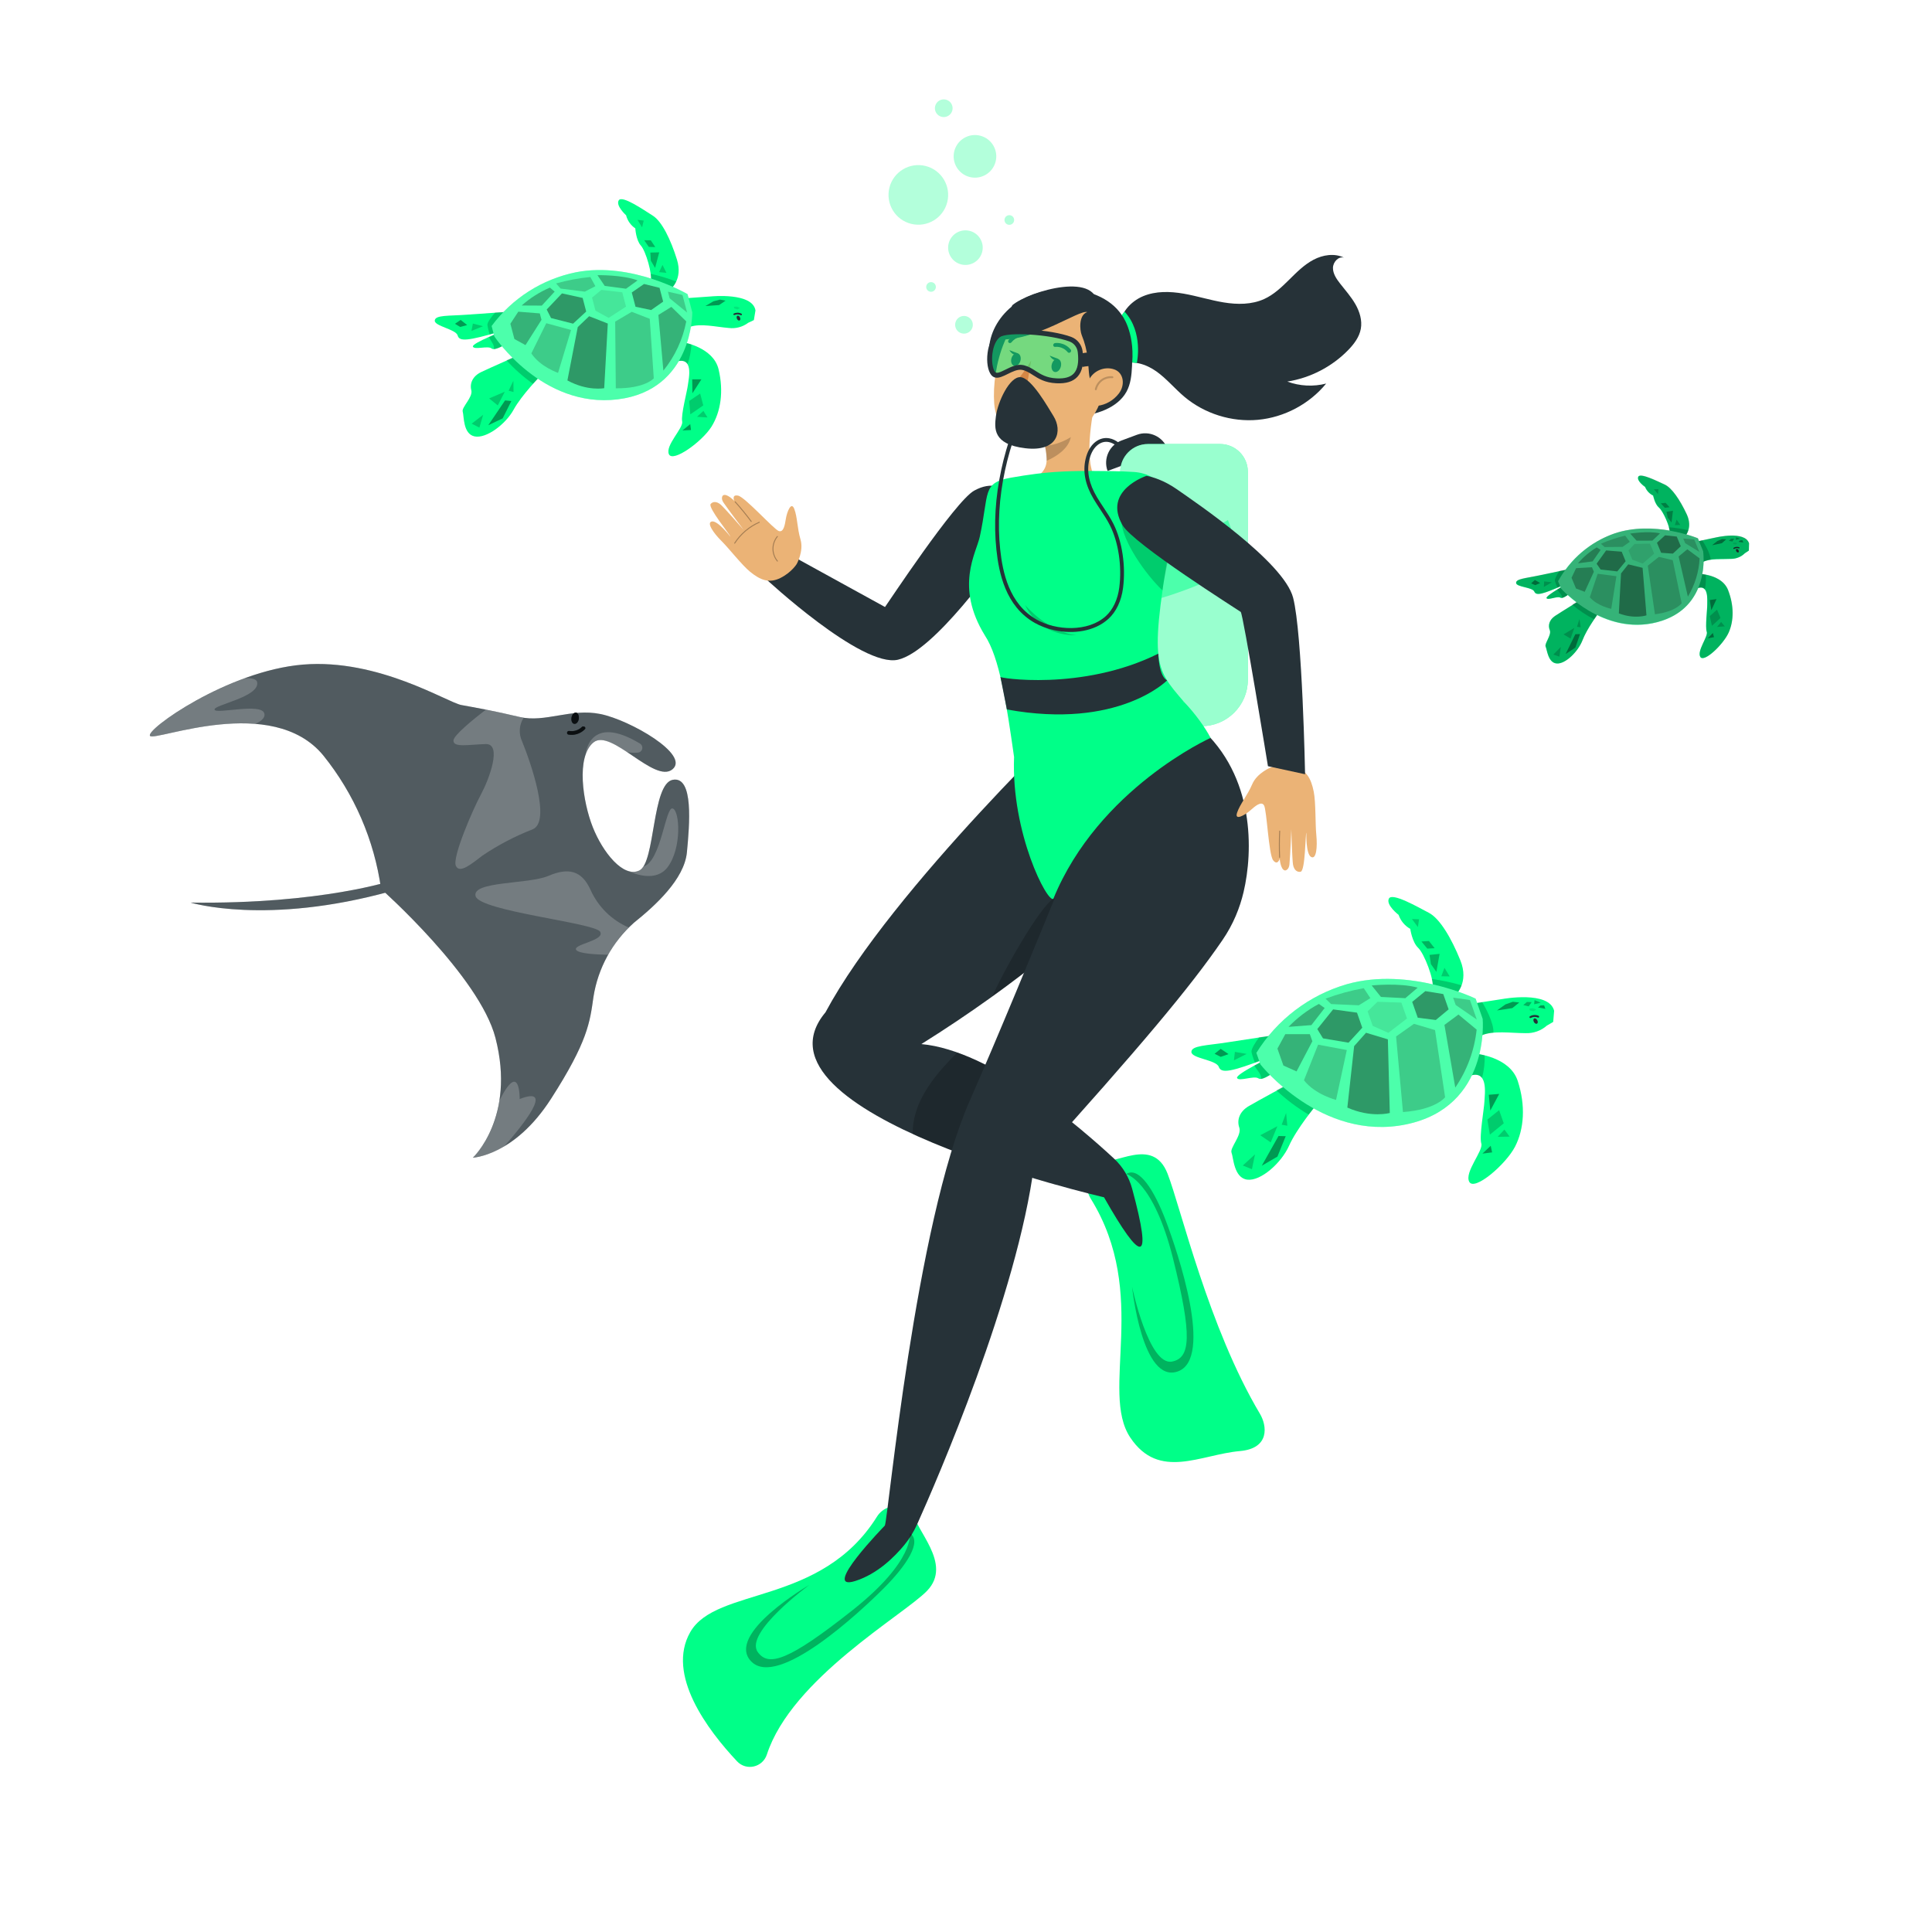 <svg class="animated" id="freepik_stories-diving-with-animals" xmlns="http://www.w3.org/2000/svg" viewBox="0 0 500 500" version="1.1" xmlns:xlink="http://www.w3.org/1999/xlink" xmlns:svgjs="http://svgjs.com/svgjs"><style>svg#freepik_stories-diving-with-animals:not(.animated) .animable {opacity: 0;}svg#freepik_stories-diving-with-animals.animated #freepik--Plants--inject-1 {animation: 1.5s Infinite  linear floating;animation-delay: 0s;}svg#freepik_stories-diving-with-animals.animated #freepik--Stingray--inject-1 {animation: 6s Infinite  linear floating;animation-delay: 0s;}svg#freepik_stories-diving-with-animals.animated #freepik--Character--inject-1 {animation: 6s Infinite  linear floating;animation-delay: -3.5s;}svg#freepik_stories-diving-with-animals.animated #freepik--Turtles--inject-1 {animation: 6s Infinite  linear floating;animation-delay: 0s;}            @keyframes floating {                0% {                    opacity: 1;                    transform: translateY(0px);                }                50% {                    transform: translateY(-10px);                }                100% {                    opacity: 1;                    transform: translateY(0px);                }            }        .animator-hidden { display: none; }</style><g id="freepik--Shadow--inject-1" class="animable animator-active animator-hidden" style="transform-origin: 250px 439.408px;"><path d="M418.086,439.408c0,3.387-75.255,6.132-168.086,6.132s-168.086-2.745-168.086-6.132,75.255-6.132,168.086-6.132,168.086,2.745,168.086,6.132Z" style="fill: rgb(245, 245, 245); transform-origin: 250px 439.408px;" id="elmmgzfh00pu" class="animable"></path></g><g id="freepik--Rocks--inject-1" class="animable animator-hidden" style="transform-origin: 262.05px 398.065px;"><g id="eln0kzmookybq" class="animable" style="transform-origin: 141.587px 399.508px;"><g id="eltk2qcq9c1ha" class="animable" style="transform-origin: 141.587px 399.508px;"><path d="M169.507,408.406c-1.405,2.431-4.131,3.793-6.939,3.793h-34.293c-14.128,0-23.831-14.416-5.395-23.149,16.708-7.914,53.87,6.819,46.627,19.356Z" style="fill: rgb(0, 255, 136); transform-origin: 141.587px 399.508px;" id="eld1b1u1nbqp" class="animable"></path><g id="el32sr2ubrj13"><path d="M169.507,408.406c-1.405,2.431-4.131,3.793-6.939,3.793h-34.293c-14.128,0-23.831-14.416-5.395-23.149,16.708-7.914,53.87,6.819,46.627,19.356Z" style="fill: rgb(255, 255, 255); opacity: 0.2; transform-origin: 141.587px 399.508px;" class="animable"></path></g></g><g id="el66viv29pm2i"><path d="M158.666,396.22c-.46,1.095-2.937,1.136-5.533,.091s-4.327-2.781-3.867-3.877c.46-1.095,2.937-1.136,5.533-.091,2.595,1.046,4.327,2.781,3.867,3.877Z" style="fill: rgb(255, 255, 255); opacity: 0.4; transform-origin: 153.966px 394.327px;" class="animable"></path></g><g id="elz64zwjt6qsa"><path d="M163.281,401.389c-.277,.586-1.39,.693-2.486,.239-1.096-.454-1.76-1.297-1.484-1.883,.277-.586,1.389-.693,2.486-.24,1.096,.454,1.76,1.297,1.484,1.883Z" style="fill: rgb(255, 255, 255); opacity: 0.4; transform-origin: 161.296px 400.567px;" class="animable"></path></g><g id="el2jhgvo5n4ad"><path d="M156.288,400.429c-.201,.442-.894,.578-1.547,.304-.653-.275-1.02-.856-.818-1.298,.201-.442,.894-.578,1.547-.304,.653,.275,1.02,.856,.818,1.298Z" style="fill: rgb(255, 255, 255); opacity: 0.4; transform-origin: 155.106px 399.932px;" class="animable"></path></g></g><g id="elzdrqis6c6m" class="animable" style="transform-origin: 186.073px 391.585px;"><g id="elfi87vu04ze" class="animable" style="transform-origin: 186.073px 391.585px;"><path d="M202.912,396.951c-.847,1.466-2.491,2.288-4.185,2.288h-20.684c-8.521,0-14.374-8.695-3.254-13.962,10.077-4.774,32.492,4.113,28.123,11.675Z" style="fill: rgb(0, 255, 136); transform-origin: 186.073px 391.585px;" id="elyyhgyv4hld" class="animable"></path><g id="elqxyhcvnmypf"><path d="M202.912,396.951c-.847,1.466-2.491,2.288-4.185,2.288h-20.684c-8.521,0-14.374-8.695-3.254-13.962,10.077-4.774,32.492,4.113,28.123,11.675Z" style="fill: rgb(255, 255, 255); opacity: 0.2; transform-origin: 186.073px 391.585px;" class="animable"></path></g></g><g id="eludiqr5r7xwl"><path d="M196.374,389.601c-.278,.661-1.772,.685-3.337,.055-1.565-.63-2.61-1.677-2.332-2.338,.277-.661,1.772-.685,3.337-.055,1.565,.631,2.61,1.677,2.332,2.338Z" style="fill: rgb(255, 255, 255); opacity: 0.4; transform-origin: 193.539px 388.46px;" class="animable"></path></g><g id="elqktre3ewzmj"><path d="M199.157,392.719c-.167,.354-.838,.418-1.499,.144-.661-.274-1.062-.782-.895-1.136,.167-.354,.838-.418,1.499-.144,.661,.274,1.062,.782,.895,1.136Z" style="fill: rgb(255, 255, 255); opacity: 0.4; transform-origin: 197.96px 392.223px;" class="animable"></path></g><g id="elfbl8okn2oq"><path d="M194.94,392.14c-.121,.267-.539,.349-.933,.183-.394-.166-.615-.516-.494-.783,.121-.267,.539-.349,.933-.183,.394,.166,.615,.516,.493,.783Z" style="fill: rgb(255, 255, 255); opacity: 0.4; transform-origin: 194.226px 391.841px;" class="animable"></path></g></g><g id="ellxhih0j4ic" class="animable" style="transform-origin: 386.876px 398.151px;"><g id="el4d1tjobpz9a" class="animable" style="transform-origin: 386.876px 398.151px;"><path d="M410.572,405.702c-1.192,2.064-3.506,3.219-5.889,3.219h-29.105c-11.99,0-20.226-12.235-4.579-19.647,14.18-6.717,45.72,5.787,39.573,16.428Z" style="fill: rgb(0, 255, 136); transform-origin: 386.876px 398.151px;" id="elz4hj18cvh7l" class="animable"></path><g id="eltllso0dhpfi"><path d="M410.572,405.702c-1.192,2.064-3.506,3.219-5.889,3.219h-29.105c-11.99,0-20.226-12.235-4.579-19.647,14.18-6.717,45.72,5.787,39.573,16.428Z" style="fill: rgb(255, 255, 255); opacity: 0.2; transform-origin: 386.876px 398.151px;" class="animable"></path></g></g><g id="elvhs72nx5mrr"><path d="M401.371,395.36c-.391,.93-2.493,.964-4.696,.077-2.203-.887-3.672-2.36-3.282-3.29,.39-.93,2.493-.964,4.696-.077,2.203,.887,3.672,2.36,3.282,3.29Z" style="fill: rgb(255, 255, 255); opacity: 0.4; transform-origin: 397.382px 393.754px;" class="animable"></path></g><g id="el5p9i2hhlozg"><path d="M405.288,399.747c-.235,.497-1.179,.589-2.11,.203-.93-.385-1.494-1.101-1.259-1.598s1.179-.588,2.11-.203c.93,.385,1.494,1.101,1.259,1.598Z" style="fill: rgb(255, 255, 255); opacity: 0.4; transform-origin: 403.603px 399.05px;" class="animable"></path></g><g id="elkep5t63in3d"><path d="M399.353,398.933c-.171,.375-.759,.491-1.313,.258-.554-.233-.865-.726-.695-1.101,.171-.375,.759-.491,1.313-.258,.554,.233,.865,.726,.694,1.101Z" style="fill: rgb(255, 255, 255); opacity: 0.4; transform-origin: 398.349px 398.511px;" class="animable"></path></g></g></g><g id="freepik--Plants--inject-1" class="animable animator-hidden" style="transform-origin: 251.13px 363.669px;"><path d="M93.691,391.082c7.38-5.293,14.86-10.682,20.583-17.898,5.723-7.217,9.559-16.629,8.356-25.954-16.837,7.46-30.56,22.365-37.121,40.32-.319-22.189-4.425-44.317-12.063-65.009-6.053,9.855-8.369,21.998-7.367,33.697,1.002,11.698,5.189,22.953,11.178,32.868-11.159-11.331-24.145-20.661-38.232-27.466,9.682,20.199,24.417,35.057,44.476,43.157l3.862-.049c16.905,.197,30.539-7.719,40.404-15.14,4.155-3.126,9.316-7.973,8.539-9.556-14.518,2.108-28.826,5.812-42.614,11.031Z" style="fill: rgb(38, 50, 56); transform-origin: 87.704px 363.669px;" id="elh7oeycmz4o6" class="animable"></path><path d="M417.038,390.788c-4.676-5.235-9.412-10.56-12.515-16.968-3.102-6.408-4.412-14.154-1.935-20.986,11.446,8.463,19.289,22.017,21.216,36.667,3.976-16.686,10.799-32.688,20.045-47.012,2.908,8.454,2.61,18.005-.115,26.661-2.725,8.656-7.779,16.442-13.966,22.914,10.326-6.67,21.693-11.522,33.466-14.284-10.704,13.608-24.322,22.336-40.818,25.07l-2.906-.687c-12.787-2.697-21.739-10.965-27.932-18.224-2.608-3.057-5.686-7.583-4.833-8.647,10.598,4.035,20.767,9.237,30.291,15.496Z" style="fill: rgb(38, 50, 56); transform-origin: 424.919px 372.67px;" id="ely63op1me5e" class="animable"></path></g><g id="freepik--Stingray--inject-1" class="animable" style="transform-origin: 108.564px 235.72px;"><g id="freepik--freepik--Stingray--inject-2--inject-1" class="animable" style="transform-origin: 108.564px 235.72px;"><path d="M101.424,227.88c.358-.055-18.192,6.161-52.083,5.708,0,0,19.596,6.029,51.936-2.972l.147-2.736Z" style="fill: rgb(38, 50, 56); transform-origin: 75.385px 231.722px;" id="el3wjqrbclfra" class="animable"></path><g id="el11gmjmnraqod"><path d="M101.424,227.88c.358-.055-18.192,6.161-52.083,5.708,0,0,19.596,6.029,51.936-2.972l.147-2.736Z" style="fill: rgb(255, 255, 255); opacity: 0.2; transform-origin: 75.385px 231.722px;" class="animable"></path></g><path d="M122.378,299.602s10.714-.426,20.227-15.238,10.054-19.784,10.981-26.364c1.168-7.412,4.865-14.192,10.464-19.188,5.472-4.395,13.052-11.237,13.721-18.245s1.815-19.771-3.649-18.754-4.487,21.473-8.653,23.467c-4.166,1.994-9.489-4.718-12.063-11.224-2.574-6.507-4.373-18.206,.189-21.922,4.562-3.716,15.798,10.74,20.423,6.973,4.625-3.767-10.893-12.729-18.598-14.31-7.705-1.581-14.357,2.325-20.962,.751-6.605-1.575-11.447-2.425-15.058-3.085-3.611-.66-21.461-12.079-40.979-10.468-19.518,1.611-40.974,16.98-39.579,18.461s31.575-11.039,44.817,5.04c8.022,9.957,13.194,21.903,14.965,34.566,0,0,25.477,22.596,29.602,38.554,5.326,20.607-5.848,30.986-5.848,30.986Z" style="fill: rgb(38, 50, 56); transform-origin: 108.564px 235.72px;" id="elvrrn9xo82ea" class="animable"></path><g id="eln1xaku97vx"><path d="M122.378,299.602s10.714-.426,20.227-15.238,10.054-19.784,10.981-26.364c1.168-7.412,4.865-14.192,10.464-19.188,5.472-4.395,13.052-11.237,13.721-18.245s1.815-19.771-3.649-18.754-4.487,21.473-8.653,23.467c-4.166,1.994-9.489-4.718-12.063-11.224-2.574-6.507-4.373-18.206,.189-21.922,4.562-3.716,15.798,10.74,20.423,6.973,4.625-3.767-10.893-12.729-18.598-14.31-7.705-1.581-14.357,2.325-20.962,.751-6.605-1.575-11.447-2.425-15.058-3.085-3.611-.66-21.461-12.079-40.979-10.468-19.518,1.611-40.974,16.98-39.579,18.461s31.575-11.039,44.817,5.04c8.022,9.957,13.194,21.903,14.965,34.566,0,0,25.477,22.596,29.602,38.554,5.326,20.607-5.848,30.986-5.848,30.986Z" style="fill: rgb(255, 255, 255); opacity: 0.2; transform-origin: 108.564px 235.72px;" class="animable"></path></g><g id="elynzsyxaz48l"><path d="M122.378,299.602c2.893-.336,5.671-1.332,8.119-2.911,4.986-5.682,13.117-15.843,3.995-12.263,0,0,.148-10.405-5.294,.504-.704,5.477-3.087,10.601-6.82,14.669Z" style="fill: rgb(255, 255, 255); opacity: 0.2; transform-origin: 130.499px 289.776px;" class="animable"></path></g><g id="ell9zt87h2jci"><path d="M38.861,190.457c.919,.973,14.364-4.128,27.198-3.108,1.499-.691,2.7-1.604,2.333-2.764-.877-2.753-12.563,.319-12.863-.928-.3-1.248,11.588-3.216,11.039-7.053-.131-.887-1.373-1.156-3.224-1.073-13.958,5.102-25.52,13.826-24.482,14.926Z" style="fill: rgb(255, 255, 255); opacity: 0.2; transform-origin: 53.627px 183.049px;" class="animable"></path></g><g id="elv7v24nd2kpp"><path d="M162.701,240.031c-4.372-1.883-7.882-5.333-9.841-9.672-2.334-5.228-5.892-5.844-10.989-3.666-5.097,2.178-19.808,1.313-18.792,5.22,1.016,3.907,30.872,6.898,32.233,9.21,1.361,2.312-7.11,3.23-6.207,4.695,.613,.997,5.37,1.231,8.346,1.271,1.391-2.599,3.16-4.978,5.25-7.058Z" style="fill: rgb(255, 255, 255); opacity: 0.2; transform-origin: 142.865px 236.3px;" class="animable"></path></g><g id="el8oir43d0z15"><path d="M117.353,191.654c-.036,1.894,3.968,1.04,8.329,.908,4.361-.132,.904,9.115-1.214,13.041-2.118,3.926-7.469,16.269-6.494,18.463,.976,2.195,4.206-.623,6.915-2.662,4.052-2.727,8.393-4.997,12.944-6.769,4.885-1.973-.472-17.249-2.717-22.771-.926-1.969-.775-4.276,.4-6.106-.35-.051-.697-.12-1.04-.208-3.329-.8-6.225-1.4-8.733-1.902-3.192,2.461-8.376,6.66-8.39,8.006Z" style="fill: rgb(255, 255, 255); opacity: 0.2; transform-origin: 128.589px 204.256px;" class="animable"></path></g><g id="el689l6bxoy7t"><path d="M165.506,225.284c-1.037,.473-2.227,.475-3.265,.004,2.221,1.04,7.627,2.996,10.534-.863,3.727-4.928,3.159-14.689,1.297-15.196-1.862-.507-2.963,13.591-7.503,15.013-.243,.445-.613,.808-1.063,1.042Z" style="fill: rgb(255, 255, 255); opacity: 0.2; transform-origin: 168.884px 217.966px;" class="animable"></path></g><g id="elgdx5l078oao"><polygon points="161.25 224.801 161.25 224.801 161.268 224.803 161.25 224.801" style="fill: rgb(255, 255, 255); opacity: 0.2; transform-origin: 161.259px 224.802px;" class="animable"></polygon></g><g id="el7kkg3sv1f3v"><path d="M162.151,225.241c-.143-.055-.282-.121-.415-.197,.134,.074,.273,.14,.415,.197Z" style="fill: rgb(255, 255, 255); opacity: 0.2; transform-origin: 161.943px 225.142px;" class="animable"></path></g><g id="elzno6xdrr3b"><path d="M151.575,195.159h0c.367-1.157,1.051-2.187,1.976-2.973,1.968-1.684,5.181,.185,8.58,2.435,.982,.19,1.986,.241,2.982,.154,.694-.077,1.194-.702,1.117-1.396-.043-.388-.263-.735-.597-.939-13.178-7.967-14.058,2.719-14.058,2.719Z" style="fill: rgb(255, 255, 255); opacity: 0.2; transform-origin: 158.907px 192.324px;" class="animable"></path></g><g id="elh0zejxsgdzp"><g style="opacity: 0.2; transform-origin: 161.7px 225.021px;" class="animable"><polygon points="161.25 224.801 161.25 224.801 161.268 224.803 161.25 224.801" style="fill: rgb(255, 255, 255); transform-origin: 161.259px 224.802px;" id="elas58x4fkcsh" class="animable"></polygon><path d="M162.151,225.241c-.143-.055-.282-.121-.415-.197,.134,.074,.273,.14,.415,.197Z" style="fill: rgb(255, 255, 255); transform-origin: 161.943px 225.142px;" id="el0eptyfdhdkx" class="animable"></path></g></g><path d="M149.798,186.043c.09-.825-.193-1.54-.716-1.616s-1.06,.492-1.187,1.313c-.128,.821,.176,1.519,.718,1.597,.542,.078,1.06-.492,1.185-1.294Z" style="fill: rgb(38, 50, 56); transform-origin: 148.84px 185.883px;" id="elu98up96wt6" class="animable"></path><path d="M151.082,188.025c.229,.002,.413,.19,.411,.419-.001,.14-.073,.27-.191,.345-1.099,1.094-2.659,1.589-4.188,1.327-.246-.044-.41-.28-.366-.526,.003-.015,.006-.03,.01-.044,.058-.259,.312-.425,.572-.374h0c1.213,.199,2.447-.204,3.307-1.082,.126-.099,.295-.124,.444-.066Z" style="fill: rgb(38, 50, 56); transform-origin: 149.117px 189.089px;" id="elvrj1ki3jt6b" class="animable"></path><g id="el8a4z7fvoe2"><g style="opacity: 0.7; transform-origin: 149.117px 187.303px;" class="animable"><path d="M149.798,186.043c.09-.825-.193-1.54-.716-1.616s-1.06,.492-1.187,1.313c-.128,.821,.176,1.519,.718,1.597,.542,.078,1.06-.492,1.185-1.294Z" id="elyvbs6kr09dk" class="animable" style="transform-origin: 148.84px 185.883px;"></path><path d="M151.082,188.025c.229,.002,.413,.19,.411,.419-.001,.14-.073,.27-.191,.345-1.099,1.094-2.659,1.589-4.188,1.327-.246-.044-.41-.28-.366-.526,.003-.015,.006-.03,.01-.044,.058-.259,.312-.425,.572-.374h0c1.213,.199,2.447-.204,3.307-1.082,.126-.099,.295-.124,.444-.066Z" id="ell5s2zj5asbi" class="animable" style="transform-origin: 149.117px 189.089px;"></path></g></g></g></g><g id="freepik--Character--inject-1" class="animable" style="transform-origin: 264.519px 241.492px;"><g id="elrlgnp9z3k6" class="animable" style="transform-origin: 264.519px 241.492px;"><g id="elai1v88alb59" class="animable" style="transform-origin: 224.243px 148.287px;"><path d="M264.75,133.439s-3.503-11.499-12.63-6.466c-4.976,2.744-22.59,29.511-23.08,30.119l-26.524-14.587-4.412,7.22s24.921,23.213,34.307,21.003c9.386-2.209,25.387-24.974,28.64-29.413,2.531-3.453,3.377-6.409,3.628-7.55,.072-.326,.095-.504,.095-.504" style="fill: rgb(38, 50, 56); transform-origin: 231.439px 148.287px;" id="elyrvh71e7i6" class="animable"></path><g id="elmhryasmnw8" class="animable" style="transform-origin: 195.561px 139.187px;"><path d="M206.189,145.965s1.867-3.314,.985-6.333c-.881-3.019-.782-5.664-1.592-7.863-.81-2.199-1.923,.762-2.196,2.457-.273,1.695-.6,3.613-1.84,3.202-1.24-.411-8.733-8.782-10.517-9.156-1.784-.374-.995,1.359-.995,1.359,0,0-1.875-1.984-2.863-1.456-.257,.137-.631,.873,.082,1.911,1.603,2.335,5.22,7.064,5.22,7.064-.202-.276-5.083-5.793-5.921-6.524-1.097-.955-2.101-.847-2.634-.193-.759,.93,5.059,7.977,5.097,8.446,0,0-3.214-4.169-4.744-3.928-1.53,.241,.35,2.975,2.466,5.072,1.94,1.922,5.241,6.2,7.402,7.962,2.663,2.172,4.939,3.032,7.826,1.6,2.887-1.432,4.225-3.62,4.225-3.62Z" style="fill: rgb(235, 179, 118); transform-origin: 195.561px 139.187px;" id="elnuh1ltbo11" class="animable"></path><g id="el3lzu1zp39c4"><path d="M190.259,129.873c1.462,1.628,2.85,3.322,4.159,5.077" style="fill: none; opacity: 0.3; stroke: rgb(0, 0, 0); stroke-linecap: round; stroke-linejoin: round; stroke-width: 0.25px; transform-origin: 192.338px 132.411px;" class="animable"></path></g><g id="elnzgsdguv2o"><path d="M190.135,140.571c1.533-2.375,3.78-4.283,6.371-5.411" style="fill: none; opacity: 0.3; stroke: rgb(0, 0, 0); stroke-linecap: round; stroke-linejoin: round; stroke-width: 0.25px; transform-origin: 193.32px 137.865px;" class="animable"></path></g><g id="el68yc5902knb"><path d="M201.183,138.839c-.733,.888-1.145,2.037-1.142,3.189,.002,1.152,.418,2.299,1.155,3.184" style="fill: none; opacity: 0.3; stroke: rgb(0, 0, 0); stroke-linecap: round; stroke-linejoin: round; stroke-width: 0.25px; transform-origin: 200.619px 142.025px;" class="animable"></path></g></g></g><g id="el7ulqff3ww0x" class="animable" style="transform-origin: 303.885px 100.151px;"><path d="M290.312,81.521c-3.107-4.595-8.982-6.635-14.528-6.686-4.435-.04-8.944,1.043-12.624,3.517-3.681,2.474-6.457,6.411-7.091,10.801s1.059,9.15,4.606,11.812l18.29,7.014c2.404-.47,4.831-.947,7.075-1.929,2.244-.982,4.322-2.525,5.497-4.675,1.096-2.006,1.326-4.36,1.429-6.643,.206-4.567-.093-9.424-2.654-13.21Z" style="fill: rgb(38, 50, 56); transform-origin: 274.478px 91.407px;" id="el18260oioj3" class="animable"></path><g id="el8abcnrrjd1k" class="animable" style="transform-origin: 272.59px 105.601px;"><path d="M284.861,125.796s-4.046,1.81-9.567,5.428c-1.15,.754-2.389,1.374-3.677,1.855-3.476,1.297-6.568,1.894-7.163,.222-.133-.368-.221-.759-.271-1.164-.335-2.712,.43-6.363,2.773-7.771,2.641-1.588,4.009-3.064,3.917-5.696-.034-1.49-.363-3.067-.788-4.613l2.171-1.951,11.147-8.632c-1.12,6.598-3.249,18.04,1.459,22.322Z" style="fill: rgb(235, 179, 118); transform-origin: 274.484px 118.899px;" id="el3q73sigr0zj" class="animable"></path><g id="ely3432jncian"><path d="M270.877,119.247c2.918-1.25,6.254-3.644,6.317-6.875,.018-1.361-.103-2.669-.317-3.526l-6.455,6.552c.296,1.232,.359,2.029,.455,3.848Z" style="opacity: 0.2; transform-origin: 273.81px 114.047px;" class="animable"></path></g><path d="M287.591,93.189c-2.258,9.987-3.002,14.25-8.917,18.863-8.897,6.939-20.616,2.666-21.373-7.628-.682-9.265,3.126-24.04,13.61-26.98,10.329-2.897,18.938,5.759,16.68,15.746Z" style="fill: rgb(235, 179, 118); transform-origin: 272.59px 96.162px;" id="elxl4gtdc1t4" class="animable"></path><path d="M274.58,94.717c-.177,.94-.862,1.641-1.528,1.567-.667-.074-1.063-.895-.886-1.834,.177-.939,.861-1.641,1.528-1.568s1.063,.895,.886,1.834Z" style="fill: rgb(38, 50, 56); transform-origin: 273.373px 94.584px;" id="elgxb8bse4iot" class="animable"></path><path d="M264.123,93.193c-.174,.91-.854,1.588-1.518,1.515-.664-.073-1.062-.871-.888-1.781,.174-.91,.854-1.588,1.518-1.515,.665,.073,1.062,.871,.888,1.781Z" style="fill: rgb(38, 50, 56); transform-origin: 262.92px 93.06px;" id="elnwb7zp7i5a" class="animable"></path><path d="M276.665,91.307c-.131-.003-.257-.057-.344-.163-1.367-1.647-3.187-1.372-3.209-1.369-.27,.041-.513-.14-.538-.413-.024-.273,.178-.529,.451-.574,.095-.015,2.38-.363,4.076,1.682,.169,.204,.131,.52-.084,.707-.104,.089-.231,.133-.353,.13Z" style="fill: rgb(38, 50, 56); transform-origin: 274.89px 90.032px;" id="el37m3cnrtm8u" class="animable"></path><path d="M261.414,88.785c-.123,.013-.249-.018-.347-.1-.204-.169-.222-.482-.04-.701,1.829-2.193,4.098-2.042,4.195-2.034,.271,.021,.457,.261,.416,.537-.041,.275-.294,.48-.564,.46-.089-.007-1.852-.098-3.305,1.646-.094,.113-.223,.178-.354,.192Z" style="fill: rgb(38, 50, 56); transform-origin: 263.272px 87.366px;" id="el752yama1oaj" class="animable"></path><path d="M266.876,93.275s-2.08,3.575-4.175,5.699c-.366,.371-.252,.998,.209,1.241,1.188,.624,2.703,.401,2.703,.401l1.263-7.341Z" style="fill: rgb(213, 135, 69); transform-origin: 264.68px 96.965px;" id="elgbe4o5ft44l" class="animable"></path><path d="M273.9,92.887l-2.248-.854s1.041,1.897,2.248,.854Z" style="fill: rgb(38, 50, 56); transform-origin: 272.776px 92.616px;" id="elw4t1gpbheo9" class="animable"></path><path d="M263.47,91.468l-2.248-.854s1.041,1.897,2.248,.854Z" style="fill: rgb(38, 50, 56); transform-origin: 262.346px 91.197px;" id="elr389zf4aofm" class="animable"></path></g><path d="M258.821,87.87c9.683,.188,20.318-7.709,22.552-7.105-2.273,.785-1.93,4.693-1.428,5.952,3.319,8.103-.106,12.743,5.245,14.473,10.51,3.388,5.855-17.565-.659-21.154-.512-.282,0,0-.552-.191,1.067-9.993-17.62-4.564-22.01-.839" style="fill: rgb(38, 50, 56); transform-origin: 275.108px 87.852px;" id="elfirzfsl71ut" class="animable"></path><path d="M289.564,101.831c-1.467,1.916-3.579,2.962-5.417,3.174-2.764,.318-3.579-4.166-2.312-6.726,1.141-2.305,3.98-3.556,6.515-2.686,2.497,.857,2.892,4.048,1.214,6.239Z" style="fill: rgb(235, 179, 118); transform-origin: 285.917px 100.168px;" id="elt3xjv7t9t6" class="animable"></path><g id="el9eev1llfx1l"><path d="M283.597,100.743c.21-.943,.774-1.802,1.555-2.371s1.773-.84,2.734-.749" style="fill: none; opacity: 0.2; stroke: rgb(0, 0, 0); stroke-linecap: round; stroke-linejoin: round; stroke-width: 0.5px; transform-origin: 285.741px 99.174px;" class="animable"></path></g><path d="M288.033,93.542c-.593-.532-1.217-.891-1.858-1.234-.645-.317-1.309-.575-1.994-.754-.682-.198-1.389-.282-2.11-.317-.364,.006-.727-.006-1.1,.05-.186,.022-.37,.037-.56,.081-.094,.033-.188,.005-.283,.088-.047,.063-.093,.166-.137,.376-.045,.127-.085,.481-.123,.799-.05,.417-.042,.818,.015,1.185l.01,.059c.048,.3,.093,.635,.134,.745,.042,.192,.081,.277,.12,.322,.077,.047,.154-.017,.231-.02,.153-.041,.31-.058,.467-.08,.312-.052,.63-.083,.947-.112,.638-.05,1.282-.061,1.936-.071,.651,.01,1.31,.021,1.972,.052,.665,.008,1.338,.062,2.013,.051l.018,0c.23-.004,.441-.296,.471-.653,.02-.245-.05-.457-.17-.565Z" style="fill: rgb(38, 50, 56); transform-origin: 284.021px 93.096px;" id="elywn35q3lcv" class="animable"></path><g id="elmlnjd0hr98"><path d="M276.991,87.777c1.402,.518,2.38,1.782,2.562,3.266,.729,5.959-1.906,7.717-6.141,7.513-4.673-.225-5.881-2.859-8.748-3.443-2.867-.585-6.214,3.304-7.631,1.542-1.489-1.852-1.25-7.984,1.371-9.918,2.18-1.608,13.465-.85,18.587,1.04Z" style="fill: rgb(0, 255, 136); opacity: 0.5; transform-origin: 267.896px 92.216px;" class="animable"></path></g><path d="M256.539,97.052c-.888-1.104-1.261-3.361-.951-5.75,.298-2.302,1.188-4.153,2.44-5.077,2.442-1.802,13.998-.959,19.184,.956h0c1.621,.598,2.76,2.049,2.972,3.784,.371,3.031-.071,5.174-1.349,6.55-1.159,1.247-2.942,1.795-5.452,1.674-2.965-.143-4.616-1.2-6.074-2.134-.93-.596-1.733-1.11-2.771-1.322-1.146-.234-2.523,.45-3.738,1.054-1.154,.573-2.336,1.161-3.304,.908-.35-.091-.673-.293-.956-.645Zm11.454-1.065c1.389,.889,2.825,1.808,5.45,1.935,2.113,.102,3.572-.314,4.461-1.27,.994-1.07,1.337-2.931,1.019-5.532-.154-1.262-.979-2.314-2.151-2.747h0c-4.982-1.839-16.081-2.534-17.99-1.125-.975,.72-1.68,2.257-1.935,4.218-.255,1.967,.032,3.982,.682,4.79,.396,.493,1.286,.1,2.706-.606,1.398-.695,2.983-1.482,4.557-1.161,.11,.022,.218,.048,.324,.075,1.109,.288,1.971,.84,2.878,1.421Z" style="fill: rgb(38, 50, 56); transform-origin: 267.895px 92.219px;" id="el40dpwd7okp2" class="animable"></path><path d="M286.846,93.855c1.93,0,1.934-3,0-3-1.93,0-1.933,3,0,3h0Z" style="fill: rgb(38, 50, 56); transform-origin: 286.847px 92.355px;" id="elq2wx8pv29ri" class="animable"></path><path d="M350.767,78.713c-1.109-1.935-2.611-3.61-3.983-5.368-.922-1.182-1.828-2.519-1.815-4.018,.013-1.499,1.404-3.048,2.849-2.651-2.453-1.206-5.462-.731-7.88,.544-2.418,1.275-4.374,3.257-6.317,5.18-1.943,1.923-3.966,3.854-6.454,4.987-3.23,1.471-6.951,1.455-10.453,.883-3.502-.572-6.902-1.665-10.398-2.274-3.496-.609-7.206-.706-10.481,.661-3.275,1.367-6.004,4.46-6.108,8.007l.345,9.67c3.008-1.241,6.524-.107,9.179,1.774,2.655,1.882,4.744,4.447,7.23,6.546,5.229,4.413,12.259,6.623,19.072,5.994,6.813-.629,13.321-4.088,17.654-9.383-3.301,.854-6.861,.671-10.057-.515,5.952-.935,11.577-3.848,15.775-8.171,1.499-1.544,2.861-3.35,3.25-5.466,.403-2.194-.298-4.465-1.407-6.401Z" style="fill: rgb(38, 50, 56); transform-origin: 321.008px 87.366px;" id="ele5pmt7vnkob" class="animable"></path><path d="M290.312,81.521s3.319,4.151,2.707,12.297l1.193,.118s1.782-7.967-3.188-13.297l-.712,.883Z" style="fill: rgb(0, 255, 136); transform-origin: 292.417px 87.287px;" id="elhwu1asbmhfa" class="animable"></path></g><g id="eld9izjaq3hm" class="animable" style="transform-origin: 306.427px 151.42px;"><path d="M290.255,114l3.991-1.483c3.161-1.174,6.708,.451,7.882,3.612l-15.485,5.752c-1.174-3.161,.451-6.708,3.612-7.882Z" style="fill: rgb(38, 50, 56); transform-origin: 294.195px 117.009px;" id="eltcze8230emq" class="animable"></path><g id="el5a2zdslbmwi" class="animable" style="transform-origin: 306.427px 151.42px;"><g id="elofll06nsyy"><path d="M297.094,114.911h18.665c3.964,0,7.183,3.218,7.183,7.183v53.835c0,6.623-5.377,12-12,12h-9.031c-6.623,0-12-5.377-12-12v-53.835c0-3.964,3.218-7.183,7.183-7.183Z" style="fill: rgb(0, 255, 136); transform-origin: 306.427px 151.42px; transform: rotate(159.621deg);" class="animable"></path></g><g id="elwu7xd01uzv"><path d="M297.094,114.911h18.665c3.964,0,7.183,3.218,7.183,7.183v53.835c0,6.623-5.377,12-12,12h-9.031c-6.623,0-12-5.377-12-12v-53.835c0-3.964,3.218-7.183,7.183-7.183Z" style="fill: rgb(255, 255, 255); opacity: 0.6; transform-origin: 306.427px 151.42px; transform: rotate(159.621deg);" class="animable"></path></g></g><g id="eljw7v2ny0bz"><path d="M290.945,157.171c10.861-2.186,21.309-6.067,30.963-11.502-1.372-3.693-2.744-7.388-4.117-11.082-9.653,5.435-20.102,9.317-30.963,11.502,1.372,3.694,2.744,7.388,4.117,11.082Z" style="fill: rgb(0, 255, 136); opacity: 0.5; transform-origin: 304.369px 145.879px;" class="animable"></path></g></g><g id="elq7sojqnpae"><polygon points="273.521 306.682 280.292 292.782 276.08 289.238 264.572 304.042 273.521 306.682" style="opacity: 0.2; transform-origin: 272.432px 297.96px;" class="animable"></polygon></g><g id="el7b7wyjwr02" class="animable" style="transform-origin: 246.203px 56.032px;"><g id="el7tmr7uuk51o"><path d="M247.254,83.501c-.307,1.228,.44,2.473,1.669,2.78,1.229,.307,2.473-.44,2.78-1.669s-.44-2.473-1.669-2.78c-1.228-.307-2.473,.44-2.78,1.669Z" style="fill: rgb(0, 255, 136); opacity: 0.3; transform-origin: 249.478px 84.057px;" class="animable"></path></g><g id="el65q3jebme68"><path d="M242.018,27.452c-.307,1.228,.44,2.473,1.669,2.78,1.228,.307,2.473-.44,2.78-1.669,.307-1.228-.44-2.473-1.669-2.78s-2.473,.44-2.78,1.669Z" style="fill: rgb(0, 255, 136); opacity: 0.3; transform-origin: 244.243px 28.008px;" class="animable"></path></g><g id="elcfdhzs8tfle"><path d="M246.968,39.126c-.739,2.956,1.059,5.952,4.015,6.69,2.956,.739,5.951-1.059,6.69-4.015,.739-2.956-1.059-5.951-4.015-6.69-2.956-.739-5.952,1.059-6.69,4.015Z" style="fill: rgb(0, 255, 136); opacity: 0.3; transform-origin: 252.321px 40.464px;" class="animable"></path></g><g id="elpm2rkw4hvod"><path d="M239.741,73.959c-.167,.67,.24,1.348,.91,1.516,.67,.167,1.348-.24,1.516-.91,.167-.67-.24-1.348-.91-1.516-.67-.167-1.348,.24-1.516,.91Z" style="fill: rgb(0, 255, 136); opacity: 0.3; transform-origin: 240.954px 74.262px;" class="animable"></path></g><g id="elpzuktpn19ag"><path d="M259.998,56.632c-.167,.67,.24,1.348,.91,1.516,.67,.167,1.348-.24,1.516-.91,.167-.67-.24-1.348-.91-1.516-.67-.167-1.348,.24-1.516,.91Z" style="fill: rgb(0, 255, 136); opacity: 0.3; transform-origin: 261.211px 56.935px;" class="animable"></path></g><g id="elnzv8v9v453"><path d="M245.509,63.005c-.599,2.399,.859,4.83,3.258,5.429,2.399,.6,4.83-.859,5.429-3.258,.599-2.399-.859-4.83-3.258-5.429-2.399-.599-4.83,.859-5.429,3.258Z" style="fill: rgb(0, 255, 136); opacity: 0.3; transform-origin: 249.853px 64.09px;" class="animable"></path></g><g id="el323ty9ixrwc"><path d="M230.177,48.571c-1.033,4.135,1.481,8.324,5.616,9.357,4.135,1.033,8.324-1.481,9.357-5.616,1.033-4.135-1.481-8.324-5.616-9.357-4.135-1.033-8.324,1.481-9.357,5.616Z" style="fill: rgb(0, 255, 136); opacity: 0.3; transform-origin: 237.664px 50.442px;" class="animable"></path></g></g><path d="M272.647,107.698c-1.468-2.359-5.658-9.84-8.505-10.085-2.847-.245-5.945,6.434-6.402,10.121-.377,3.039-.88,7.27,7.623,8.273,8.503,1.003,9.626-4.546,7.283-8.309Z" style="fill: rgb(38, 50, 56); transform-origin: 265.643px 106.866px;" id="el2w5we5rjeaw" class="animable"></path><g id="elqkeejmxai" class="animable" style="transform-origin: 252.021px 289.576px;"><path d="M282.6,302.372l1.664-2.053c3.961,1.766,14.011-6.554,17.899,3.424,3.432,8.806,10.599,39.801,23.906,62.143,1.835,3.08,2.62,8.963-5.184,9.651-10.199,.898-20.921,7.655-28.372-3.502-7.973-11.937,5.086-37.051-10.198-61.767-1.526-2.467-1.413-5.801,.285-7.895Z" style="fill: rgb(0, 255, 136); transform-origin: 304.269px 338.558px;" id="elic3cicdx5jm" class="animable"></path><path d="M280.779,182.539s-49.918,47.287-67.144,79.446c-21.968,26.257,72.085,47.873,72.085,47.873,9.691,17.082,12.699,17.769,7.275-2.229-.808-2.979-2.418-5.677-4.678-7.779-8.603-7.999-31.774-28.013-49.869-29.643,51.279-32.084,71.093-62.535,71.093-62.535l-28.762-25.134Z" style="fill: rgb(38, 50, 56); transform-origin: 259.925px 252.597px;" id="eld044xmqh92v" class="animable"></path><g id="ellxqku5ffs4h"><path d="M272.688,286.765c-4.277,4.833-9.055,9.918-14.41,15.252-7.214-2.398-14.951-5.275-22.072-8.546-.125-7.683,4.864-14.522,11.563-21.08,8.519,3.048,17.392,8.713,24.919,14.374Z" style="opacity: 0.2; transform-origin: 254.446px 287.204px;" class="animable"></path></g><g id="elt1lbdmti7la"><path d="M256.803,257.896c7.072-5.101,13.353-10.05,18.882-14.729-2.986-.128-.045-12.45-3.07-10.583-3.649,2.252-13.195,19.213-15.812,25.312Z" style="opacity: 0.2; transform-origin: 266.244px 245.144px;" class="animable"></path></g><path d="M233.852,390.242l2.477,1.014c.212,4.533,10.418,13.379,3.583,20.457-6.033,6.247-35.032,22.656-41.442,42.343-1.087,3.337-5.318,4.327-7.722,1.77-7.595-8.077-18.404-22.418-12.109-33.443,6.735-11.796,33.866-6.713,48.343-29.91,1.445-2.316,4.343-3.265,6.869-2.231Z" style="fill: rgb(0, 255, 136); transform-origin: 209.507px 423.548px;" id="elarehp41idgm" class="animable"></path><path d="M292.091,185.257s-27.648,69.064-41.103,99.563c-14.131,32.031-21.073,107.678-21.985,109.99,0,0-16.804,17.221-7.684,14.356,5.748-1.806,10.217-6.279,12.735-9.339,1.35-1.641,2.453-3.456,3.324-5.394,4.937-10.994,25.948-59.226,30.267-93.094,27.405-30.397,40.33-45.762,48.758-58.088,2.793-4.085,4.48-8.335,5.44-12.413,2.448-10.405,3.026-29.997-11.415-42.679l-4.696-3.472-13.641,.571Z" style="fill: rgb(38, 50, 56); transform-origin: 270.898px 297.087px;" id="eld5f6l6wq9rs" class="animable"></path><path d="M313.29,190.97s-28.986,13.057-40.675,41.614c-1.469,1.321-10.951-16.96-10.175-36.673,4.498-7.661,31.511-13.726,43.987-14.248,2.624,2.698,5.535,6.647,6.863,9.307Z" style="fill: rgb(0, 255, 136); transform-origin: 287.842px 207.157px;" id="elzjaaydbknt" class="animable"></path><g id="eliqbharsmswe"><path d="M291.447,303.854s7.057,1.566,12.127,21.832c5.069,20.265,4.483,25.745-.241,26.684-6.026,1.198-10.35-19.302-10.35-19.302,0,0,2.603,25.208,11.876,21.843,9.273-3.365-.068-30.826-3.092-38.855s-7.054-14.351-10.32-12.202Z" style="opacity: 0.3; transform-origin: 300.154px 329.325px;" class="animable"></path></g><g id="elw67g3uchos"><path d="M235.448,396.768s1.473,7.078-14.916,20.03c-16.39,12.952-21.626,14.67-24.424,10.75-3.57-5,13.34-17.369,13.34-17.369,0,0-21.91,12.736-15.029,19.805,6.88,7.07,28.073-12.734,34.149-18.791s10.183-12.33,6.88-14.424Z" style="opacity: 0.3; transform-origin: 214.851px 414.129px;" class="animable"></path></g><path d="M253.563,138.921c-.917,4.215-6.473,12.844,1.31,25.51,3.817,5.778,5.576,17.514,7.567,31.48l43.987-14.248c-7.927-9.266-9.055-9.82-2.705-46.57,1.12-6.483-3.622-12.507-10.187-12.939-1.754-.115-3.611-.198-5.51-.223-7.383-.099-13.429-.125-19.888,.692-2.14,.271-4.351,.62-6.46,.991-7.612,1.339-5.622,3.858-8.114,15.307Z" style="fill: rgb(0, 255, 136); transform-origin: 278.606px 158.896px;" id="elfr1phegufnd" class="animable"></path><g id="elnk0pm4kebo7"><path d="M290.177,134.587c.191,5.508,6.419,14.154,10.676,18.22,.455-3.878,1.245-6.29,1.983-10.907l-12.66-7.312Z" style="opacity: 0.2; transform-origin: 296.507px 143.697px;" class="animable"></path></g><path d="M258.902,175.162c-.934,.236,21.074,3.849,40.868-5.997,0,0,.093,5.769,2.271,6.927,0,0-12.603,12.804-41.466,7.514l-1.673-8.444Z" style="fill: rgb(38, 50, 56); transform-origin: 280.457px 177.026px;" id="elld60kalkhia" class="animable"></path><g id="elcv5u3mpobph"><path d="M265.292,156.579s5.862,6.985,13.314,7.815c0,0-9.34,.73-13.314-7.815Z" style="opacity: 0.2; transform-origin: 271.949px 160.494px;" class="animable"></path></g></g><g id="el90faxisnj2v" class="animable" style="transform-origin: 314.956px 174.381px;"><g id="el5fiamm9s10g" class="animable" style="transform-origin: 330.402px 211.874px;"><path d="M329.031,198.535s-3.672,1.419-4.955,4.411c-1.283,2.992-3.104,5.039-3.904,7.33-.8,2.29,2.038,.657,3.372-.517,1.334-1.174,2.858-2.492,3.578-1.347,.72,1.144,1.196,12.764,2.374,14.238,1.179,1.473,1.69-.43,1.69-.43,0,0,.192,2.819,1.329,3.047,.295,.059,1.079-.282,1.193-1.58,.257-2.921,.48-9.079,.48-9.079-.02,.353,.247,7.973,.436,9.11,.247,1.485,1.121,2.059,1.977,1.888,1.219-.244,1.209-9.703,1.487-10.102,0,0-.177,5.446,1.204,6.261,1.381,.815,1.679-2.607,1.369-5.675-.284-2.812-.106-8.403-.673-11.233-.698-3.488-1.95-5.673-5.199-6.43-3.249-.756-5.758,.111-5.758,.111Z" style="fill: rgb(235, 179, 118); transform-origin: 330.402px 211.874px;" id="el6do6z6po8jv" class="animable"></path><g id="elor5gd95xki"><path d="M331.165,221.877c-.097-2.263-.09-4.531,.019-6.793" style="fill: none; opacity: 0.3; stroke: rgb(0, 0, 0); stroke-linecap: round; stroke-linejoin: round; stroke-width: 0.25px; transform-origin: 331.14px 218.48px;" class="animable"></path></g></g><path d="M296.71,123.148s-11.424,3.74-6.203,12.761c2.846,4.918,29.973,21.974,30.591,22.451s7.046,39.928,7.046,39.928l9.609,2.086s-.688-36.33-3.091-45.667c-2.403-9.338-25.495-24.864-30-28.024-3.505-2.458-6.477-3.243-7.624-3.47-.327-.065-.506-.084-.506-.084" style="fill: rgb(38, 50, 56); transform-origin: 313.447px 161.751px;" id="elrofb68brl" class="animable"></path></g><path d="M272.877,163.105c4.827,1.044,10.342,.365,13.981-2.944,2.01-1.827,3.353-4.659,3.782-7.973,.735-5.673-.203-12.012-2.449-16.545-.755-1.525-1.702-2.955-2.617-4.339-.566-.855-1.151-1.739-1.679-2.63-2.046-3.449-2.699-6.604-1.996-9.645,.278-1.2,.879-2.845,2.167-3.865,.881-.698,1.847-.954,2.869-.76,1.316,.249,2.665,1.294,3.495,2.722,.136,.235,.437,.315,.672,.178,.235-.136,.315-.437,.178-.672-.983-1.693-2.531-2.884-4.162-3.194-1.296-.246-2.563,.085-3.662,.956-1.196,.947-2.066,2.474-2.514,4.414-.763,3.3-.074,6.692,2.108,10.369,.541,.911,1.133,1.806,1.705,2.671,.899,1.359,1.829,2.763,2.556,4.233,2.163,4.368,3.066,10.492,2.355,15.983-.399,3.083-1.631,5.701-3.468,7.372-4.637,4.217-12.914,3.759-17.922,.916-7.156-4.062-8.81-12.333-9.432-18.201-.691-6.515-.27-13.382,1.249-20.411,.711-3.287,1.668-6.621,2.846-9.908,.356-.993,.804-1.978,1.278-3.021,.885-1.945,1.799-3.957,2.071-6.027,.035-.269-.155-.516-.423-.552-.269-.035-.516,.154-.552,.423-.253,1.925-1.137,3.868-1.991,5.748-.462,1.015-.939,2.065-1.309,3.096-1.192,3.327-2.162,6.702-2.881,10.031-1.541,7.132-1.967,14.104-1.266,20.722,.645,6.084,2.376,14.668,9.925,18.953,1.499,.851,3.244,1.502,5.088,1.9Z" style="fill: rgb(38, 50, 56); transform-origin: 274.442px 132.892px;" id="elqx21nnk89dm" class="animable"></path></g></g><g id="freepik--Turtles--inject-1" class="animable" style="transform-origin: 282.595px 178.96px;"><g id="freepik--freepik--sea-turtle--inject-2--inject-1" class="animable" style="transform-origin: 154.016px 84.809px;"><path d="M177.809,77.157l6.274-.447s10.657-1.08,11.433,3.623l-.417,2.509-1.494,.713c-1.436,1.076-3.235,1.55-5.015,1.323-3.292-.271-7.28-1.262-10.091-.269l-.69-7.452Z" style="fill: rgb(0, 255, 136); transform-origin: 186.662px 80.768px;" id="elp125gnmijtp" class="animable"></path><g id="elnrionzr1jpe"><polygon points="189.92 79.386 190.707 79.348 191.508 79.705 190.852 80.067 190.032 79.823 189.92 79.386" style="isolation: isolate; opacity: 0.1; transform-origin: 190.714px 79.707px;" class="animable"></polygon></g><path d="M191.504,82.14c.166,.335,.119,.692-.102,.794-.221,.102-.518-.075-.675-.424-.157-.35-.112-.687,.109-.789,.221-.102,.508,.09,.667,.419Z" style="fill: rgb(38, 50, 56); transform-origin: 191.119px 82.327px;" id="el3nq8r5mmasv" class="animable"></path><path d="M191.931,81.561c.025-.026,.044-.057,.057-.09,.047-.108,.004-.234-.099-.292-.616-.328-1.352-.339-1.978-.031-.104,.059-.14,.191-.081,.294,.059,.103,.191,.14,.294,.081h0c.499-.229,1.077-.214,1.563,.042,.073,.052,.172,.051,.243-.004Z" style="fill: rgb(38, 50, 56); transform-origin: 190.904px 81.264px;" id="elmudvptlk29k" class="animable"></path><g id="el34zca8v0mj3"><polygon points="186.318 77.53 187.77 77.815 186.091 78.956 182.558 79.202 184.611 77.983 186.318 77.53" style="isolation: isolate; opacity: 0.4; transform-origin: 185.164px 78.366px;" class="animable"></polygon></g><path d="M173.46,74.925s3.359-2.531,1.734-7.747c-1.625-5.216-3.889-9.882-6.258-11.371-2.369-1.489-7.942-5.35-8.802-3.966-.86,1.384,1.897,3.87,1.897,3.87,.353,1.385,1.201,2.592,2.385,3.393,0,0,.175,3.049,1.445,4.454,1.271,1.406,3.062,7.521,2.555,9.492l5.044,1.875Z" style="fill: rgb(0, 255, 136); transform-origin: 167.803px 63.235px;" id="eldxe1nwzrwt" class="animable"></path><g id="elkqrjjqb4d6p"><polygon points="169.54 69.333 170.607 65.307 168.302 65.364 168.441 67.47 169.54 69.333" style="isolation: isolate; opacity: 0.3; transform-origin: 169.454px 67.32px;" class="animable"></polygon></g><g id="elafefohg5yl"><polygon points="169.583 63.942 167.916 63.898 166.713 62.169 168.421 62.197 169.583 63.942" style="isolation: isolate; opacity: 0.3; transform-origin: 168.148px 63.055px;" class="animable"></polygon></g><g id="elb9mf7ul0abc"><polygon points="171.45 68.557 170.579 70.425 172.47 70.611 171.45 68.557" style="isolation: isolate; opacity: 0.2; transform-origin: 171.525px 69.584px;" class="animable"></polygon></g><g id="elkro6eeqnw9"><polygon points="166.59 57.092 166.177 58.83 164.986 56.899 166.59 57.092" style="isolation: isolate; opacity: 0.2; transform-origin: 165.788px 57.864px;" class="animable"></polygon></g><g id="el4tl8bfjk7o3"><path d="M173.46,74.925l-5.082-1.898c.123-.717,.116-1.451-.018-2.166,2.255,.483,4.468,1.147,6.617,1.985-.343,.798-.862,1.509-1.517,2.079Z" style="isolation: isolate; opacity: 0.2; transform-origin: 171.668px 72.892px;" class="animable"></path></g><path d="M176.769,88.573s7.831,1.285,9.197,6.996c1.366,5.712,.567,11.024-1.834,14.859-2.401,3.835-10.023,9.386-11.022,7.116-.999-2.27,3.808-6.788,3.439-8.464-.369-1.675,1.289-7.839,1.48-9.455,.19-1.617,1.706-7.702-3.393-5.93l2.133-5.122Z" style="fill: rgb(0, 255, 136); transform-origin: 179.803px 103.323px;" id="el7qbfbvjy4qk" class="animable"></path><g id="el7cot4npf38f"><polygon points="181.531 98.167 179.2 101.774 179.143 98.171 181.531 98.167" style="isolation: isolate; opacity: 0.4; transform-origin: 180.337px 99.97px;" class="animable"></polygon></g><g id="elv24dkapuukr"><polygon points="181.201 101.85 178.364 103.769 178.657 107.227 182.01 104.921 181.201 101.85" style="isolation: isolate; opacity: 0.2; transform-origin: 180.187px 104.539px;" class="animable"></polygon></g><g id="elgejtqvuunl7"><polygon points="182.038 106.341 180.389 107.866 183.101 108.044 182.038 106.341" style="isolation: isolate; opacity: 0.2; transform-origin: 181.745px 107.192px;" class="animable"></polygon></g><g id="elfmhu666dl1"><polygon points="178.639 109.767 176.614 111.391 178.832 111.29 178.639 109.767" style="isolation: isolate; opacity: 0.4; transform-origin: 177.723px 110.579px;" class="animable"></polygon></g><g id="el2mfmuecs366"><path d="M178.949,89.149c-.096,1.733-.439,3.444-1.019,5.08-.533-.816-1.482-1.152-3.294-.534l2.163-5.103c.729,.133,1.448,.319,2.15,.557Z" style="isolation: isolate; opacity: 0.2; transform-origin: 176.793px 91.411px;" class="animable"></path></g><path d="M139.795,97.359s-4.819,4.919-6.873,8.668c-2.054,3.749-7.065,7.543-10.099,6.912-3.033-.631-2.723-5.3-3.072-6.408-.349-1.108,2.691-3.747,2.225-5.535-.465-1.788,.369-3.648,2.521-4.69,2.151-1.042,9.705-4.356,9.705-4.356l5.593,5.41Z" style="fill: rgb(0, 255, 136); transform-origin: 129.759px 102.479px;" id="elrn4v5tx54yh" class="animable"></path><g id="elaj8knytidao"><polygon points="132.337 103.797 130.088 108.272 126.365 110.051 130.711 103.622 132.337 103.797" style="isolation: isolate; opacity: 0.4; transform-origin: 129.351px 106.837px;" class="animable"></polygon></g><g id="elaaofl526htv"><polygon points="130.636 101.379 128.825 104.925 126.588 103.111 130.636 101.379" style="isolation: isolate; opacity: 0.2; transform-origin: 128.612px 103.152px;" class="animable"></polygon></g><g id="elsrzvwovaocn"><polygon points="132.86 98.541 132.901 101.454 131.637 101.119 132.86 98.541" style="isolation: isolate; opacity: 0.2; transform-origin: 132.269px 99.997px;" class="animable"></polygon></g><g id="elqv4ab79xu1o"><polygon points="124.069 110.658 125.042 107.348 122.067 109.65 124.069 110.658" style="isolation: isolate; opacity: 0.2; transform-origin: 123.555px 109.003px;" class="animable"></polygon></g><g id="elx5inbgewt29"><path d="M137.939,99.329c-2.506-1.783-4.813-3.83-6.881-6.105,1.731-.773,3.15-1.366,3.15-1.366l5.588,5.501s-.79,.79-1.856,1.97Z" style="isolation: isolate; opacity: 0.2; transform-origin: 135.426px 95.594px;" class="animable"></path></g><path d="M131.292,80.727s-5.869,.368-10.502,.717c-4.633,.35-8.172,.039-8.273,1.513-.101,1.474,5.494,2.241,5.93,3.875s2.714,1.372,10.985-1.02l1.859-5.085Z" style="fill: rgb(0, 255, 136); transform-origin: 121.904px 84.299px;" id="elczvpbk8vblo" class="animable"></path><g id="el9xcwcklrcrv"><polygon points="125.006 84.419 122.379 83.74 122.009 85.642 125.006 84.419" style="isolation: isolate; opacity: 0.2; transform-origin: 123.507px 84.691px;" class="animable"></polygon></g><g id="elf1ie11y551r"><polygon points="120.9 84.129 119.217 82.798 117.742 83.795 119.083 84.607 120.9 84.129" style="isolation: isolate; opacity: 0.4; transform-origin: 119.321px 83.702px;" class="animable"></polygon></g><g id="el25sujvdbjw5"><path d="M129.409,85.766c-.987,.289-1.887,.539-2.709,.765-.226-.822-.48-1.798-.556-2.442-.076-.644,1.108-2.211,2.022-3.215l3.127-.199-1.883,5.091Z" style="isolation: isolate; opacity: 0.2; transform-origin: 128.717px 83.603px;" class="animable"></path></g><path d="M130.665,85.499s-8.64,3.311-8.274,4.21c.365,.899,3.905-.306,4.827,.473s4.276-1.495,4.276-1.495l-.829-3.188Z" style="fill: rgb(0, 255, 136); transform-origin: 126.937px 87.922px;" id="ely0d57dzsj4" class="animable"></path><g id="elppgomrtwamf"><path d="M131.499,88.68s-2.439,1.667-3.735,1.699c.271-.729-.259-1.501-.513-1.912l-.741-1.25c2.076-.922,4.155-1.717,4.155-1.717l.834,3.181Z" style="isolation: isolate; opacity: 0.2; transform-origin: 129.004px 87.939px;" class="animable"></path></g><path d="M177.941,76.132l1.221,4.711s.225,20.118-19.322,22.511c-19.547,2.393-31.905-16.308-31.905-16.308l-.7-2.679c5.3-7.17,13.068-12.122,21.804-13.901,14.533-2.837,28.902,5.665,28.902,5.665Z" style="fill: rgb(0, 255, 136); transform-origin: 153.199px 86.726px;" id="elnmwbgtffssi" class="animable"></path><g id="elk7su5sf9up"><path d="M177.941,76.132l1.221,4.711s.225,20.118-19.322,22.511c-19.547,2.393-31.905-16.308-31.905-16.308l-.7-2.679c5.3-7.17,13.068-12.122,21.804-13.901,14.533-2.837,28.902,5.665,28.902,5.665Z" style="fill: rgb(255, 255, 255); isolation: isolate; opacity: 0.3; transform-origin: 153.199px 86.726px;" class="animable"></path></g><g id="elcajtrz3iw8u"><path d="M173.752,79.417l3.849,3.759c-.892,4.67-2.925,9.047-5.919,12.74l-1.293-14.41,3.364-2.089Z" style="isolation: isolate; opacity: 0.3; transform-origin: 173.994px 87.667px;" class="animable"></path></g><g id="elw36r7uef4ol"><path d="M168.157,82.509l1.04,15.411s-2.305,2.651-9.829,2.574l-.158-17.263,4.29-2.532,4.657,1.809Z" style="isolation: isolate; opacity: 0.2; transform-origin: 164.204px 90.598px;" class="animable"></path></g><g id="elfzhz6c4zseg"><path d="M157.295,83.733l-.927,16.727s-4.276,.846-9.523-2.003l2.678-13.806,2.942-2.815,4.831,1.898Z" style="isolation: isolate; opacity: 0.4; transform-origin: 152.07px 91.206px;" class="animable"></path></g><g id="el8evb1rxr52"><path d="M147.786,85.399l-3.364,11.105s-4.646-1.593-6.91-5.046l3.865-7.809,6.409,1.75Z" style="isolation: isolate; opacity: 0.2; transform-origin: 142.65px 90.076px;" class="animable"></path></g><g id="elfqicigcysm"><polygon points="139.701 81.109 140.143 82.768 135.996 89.312 133.127 87.738 132.086 83.788 134.135 80.663 139.701 81.109" style="isolation: isolate; opacity: 0.3; transform-origin: 136.114px 84.988px;" class="animable"></polygon></g><g id="elqxhqpwaedk"><polygon points="171.625 78.059 168.519 80.237 164.473 79.387 163.502 75.692 166.681 73.496 170.69 74.49 171.625 78.059" style="isolation: isolate; opacity: 0.4; transform-origin: 167.564px 76.867px;" class="animable"></polygon></g><g id="elsxjco25ye7d"><polygon points="161.04 75.649 162.013 79.357 157.526 82.267 154.109 80.401 153.223 77.019 155.638 75.024 161.04 75.649" style="isolation: isolate; opacity: 0.1; transform-origin: 157.618px 78.646px;" class="animable"></polygon></g><g id="elfn2d2kxj7e"><polygon points="150.791 77.111 151.707 80.627 148.313 83.763 142.607 82.309 141.487 80.099 145.436 75.93 150.791 77.111" style="isolation: isolate; opacity: 0.4; transform-origin: 146.597px 79.847px;" class="animable"></polygon></g><g id="elg74aixcykdu"><polygon points="172.856 75.486 173.312 77.206 177.817 80.886 176.627 76.341 172.856 75.486" style="isolation: isolate; opacity: 0.2; transform-origin: 175.337px 78.186px;" class="animable"></polygon></g><g id="eltjukf3ot7w"><path d="M165.006,72.568l-2.989,2.158-5.51-.735-1.885-2.775s6.435-.137,10.383,1.352Z" style="isolation: isolate; opacity: 0.3; transform-origin: 159.814px 72.97px;" class="animable"></path></g><g id="eli6ene1zj629"><path d="M152.778,71.689l1.306,2.38-2.748,1.41-6.256-.796-1.163-1.327c2.898-.818,5.863-1.376,8.86-1.666Z" style="isolation: isolate; opacity: 0.2; transform-origin: 149.001px 73.583px;" class="animable"></path></g><g id="el8tor23ws6ht"><path d="M142.313,74.427l1.231,1.036-3.328,3.629-5.213-.025c2.176-1.923,4.643-3.489,7.31-4.639Z" style="isolation: isolate; opacity: 0.3; transform-origin: 139.274px 76.759px;" class="animable"></path></g></g><g id="el6lewy5oxu96" class="animable" style="transform-origin: 422.514px 147.395px;"><g id="freepik--freepik--sea-turtle--inject-2-2--inject-1" class="animable" style="transform-origin: 422.498px 147.418px;"><path d="M439.405,140.096l4.533-.957s7.666-1.859,8.705,1.495l-.052,1.873-1.018,.67c-.94,.929-2.204,1.456-3.526,1.469-2.429,.133-5.438-.19-7.389,.818l-1.252-5.367Z" style="fill: rgb(0, 255, 136); transform-origin: 446.024px 142.044px;" id="el6r0388gtx99" class="animable"></path><g id="elgj0dfdzyq5c"><path d="M440.537,139.856c.48,.711,2.187,3.393,2.148,5-.708,.088-1.397,.291-2.04,.602l-1.24-5.362,1.132-.24Z" style="isolation: isolate; opacity: 0.2; transform-origin: 441.046px 142.657px;" class="animable"></path></g><g id="elvvedbe8ufm"><polygon points="449.274 139.033 450.334 139.411 449.237 139.732 449.274 139.033" style="isolation: isolate; opacity: 0.3; transform-origin: 449.786px 139.382px;" class="animable"></polygon></g><g id="elmzmuf1ji66"><polygon points="448.81 139.395 448.346 140.137 447.434 139.968 448.008 139.412 448.81 139.395" style="isolation: isolate; opacity: 0.3; transform-origin: 448.122px 139.766px;" class="animable"></polygon></g><g id="elv7tp1r5dbuc"><polygon points="450.302 139.876 449.914 140.23 451.163 140.394 450.919 139.812 450.302 139.876" style="isolation: isolate; opacity: 0.4; transform-origin: 450.538px 140.103px;" class="animable"></polygon></g><g id="elr68cgixei9m"><polygon points="448.465 140.506 449.036 140.399 449.656 140.579 449.213 140.909 448.591 140.813 448.465 140.506" style="isolation: isolate; opacity: 0.1; transform-origin: 449.06px 140.654px;" class="animable"></polygon></g><path d="M449.898,142.355c.155,.227,.156,.493,.005,.589-.151,.096-.385-.003-.535-.242-.149-.239-.15-.49,0-.587s.38,.014,.529,.239Z" style="fill: rgb(38, 50, 56); transform-origin: 449.635px 142.531px;" id="elamlgpx4qnhw" class="animable"></path><path d="M450.151,141.89c.015-.021,.026-.046,.032-.071,.023-.084-.021-.171-.101-.203-.482-.177-1.021-.112-1.446,.176-.07,.053-.083,.153-.029,.223,.053,.07,.153,.083,.223,.029h0c.341-.217,.764-.264,1.145-.127,.059,.031,.131,.02,.177-.027Z" style="fill: rgb(38, 50, 56); transform-origin: 449.381px 141.797px;" id="elqa487cz9nv" class="animable"></path><g id="el5sabtsy3hi4"><polygon points="445.651 139.513 446.739 139.575 445.628 140.576 443.075 141.111 444.451 140.015 445.651 139.513" style="isolation: isolate; opacity: 0.4; transform-origin: 444.907px 140.312px;" class="animable"></polygon></g><path d="M436.009,138.904s2.196-2.184,.487-5.826-3.83-6.819-5.708-7.668c-1.878-.849-6.332-3.105-6.82-2.009-.488,1.096,1.772,2.633,1.772,2.633,.396,.975,1.137,1.77,2.081,2.236,0,0,.434,2.207,1.502,3.105,1.068,.898,2.99,5.18,2.817,6.669l3.868,.861Z" style="fill: rgb(0, 255, 136); transform-origin: 430.523px 131.005px;" id="el5sxtrb9u3iw" class="animable"></path><g id="elyi98fl7aaa9"><polygon points="432.587 135.218 432.961 132.174 431.285 132.447 431.599 133.97 432.587 135.218" style="isolation: isolate; opacity: 0.3; transform-origin: 432.123px 133.696px;" class="animable"></polygon></g><g id="el9tzh5fd6f4s"><polygon points="432.077 131.281 430.857 131.416 429.805 130.275 431.054 130.124 432.077 131.281" style="isolation: isolate; opacity: 0.3; transform-origin: 430.941px 130.77px;" class="animable"></polygon></g><g id="ell96eih41c6"><polygon points="433.903 134.46 433.455 135.911 434.853 135.856 433.903 134.46" style="isolation: isolate; opacity: 0.2; transform-origin: 434.154px 135.186px;" class="animable"></polygon></g><g id="elv7m413sxg5e"><polygon points="429.205 126.584 429.079 127.893 428.015 126.604 429.205 126.584" style="isolation: isolate; opacity: 0.2; transform-origin: 428.61px 127.239px;" class="animable"></polygon></g><g id="el27fprogzvo5"><path d="M436.009,138.904l-3.898-.875c.017-.536-.061-1.07-.231-1.579,1.694,.126,3.375,.388,5.027,.784-.17,.617-.477,1.187-.898,1.669Z" style="isolation: isolate; opacity: 0.2; transform-origin: 434.393px 137.678px;" class="animable"></path></g><path d="M439.794,148.529s5.842,.151,7.413,4.181,1.521,7.986,.154,11.025c-1.366,3.039-6.369,7.854-7.326,6.298-.957-1.556,2.097-5.335,1.659-6.52-.437-1.185,.153-5.848,.13-7.047-.024-1.198,.471-5.791-3.071-3.986l1.042-3.951Z" style="fill: rgb(0, 255, 136); transform-origin: 443.569px 159.432px;" id="el46ds6j1nei4" class="animable"></path><g id="elh76sd7lgsx9"><polygon points="444.231 155.05 442.893 157.916 442.49 155.293 444.231 155.05" style="isolation: isolate; opacity: 0.4; transform-origin: 443.36px 156.483px;" class="animable"></polygon></g><g id="elt7wbbirh65c"><polygon points="444.361 157.77 442.483 159.455 443.045 161.948 445.26 159.93 444.361 157.77" style="isolation: isolate; opacity: 0.2; transform-origin: 443.872px 159.859px;" class="animable"></polygon></g><g id="ell4t64j99v1s"><polygon points="445.423 160.962 444.373 162.241 446.369 162.099 445.423 160.962" style="isolation: isolate; opacity: 0.2; transform-origin: 445.371px 161.602px;" class="animable"></polygon></g><g id="elri53fs5b6do"><polygon points="443.287 163.804 441.973 165.192 443.581 164.895 443.287 163.804" style="isolation: isolate; opacity: 0.4; transform-origin: 442.777px 164.498px;" class="animable"></polygon></g><g id="elvczfrz1quw"><path d="M441.442,148.73c.104,1.274,.026,2.557-.233,3.809-.471-.542-1.197-.691-2.457-.059l1.065-3.941c.545,.024,1.088,.087,1.624,.19Z" style="isolation: isolate; opacity: 0.2; transform-origin: 440.119px 150.539px;" class="animable"></path></g><path d="M413.701,158.653s-3.022,4.073-4.144,7.014c-1.122,2.942-4.397,6.213-6.673,6.057-2.276-.156-2.519-3.593-2.885-4.367s1.587-3.004,1.068-4.262c-.519-1.258-.097-2.699,1.368-3.675,1.465-.977,6.643-4.153,6.643-4.153l4.624,3.385Z" style="fill: rgb(0, 255, 136); transform-origin: 406.827px 163.499px;" id="el9sle9lu15av" class="animable"></path><g id="el4mjb6cqwi2v"><polygon points="408.907 164.099 407.716 167.589 405.178 169.262 407.703 164.135 408.907 164.099" style="isolation: isolate; opacity: 0.4; transform-origin: 407.042px 166.681px;" class="animable"></polygon></g><g id="elx415xshpxyo"><polygon points="407.423 162.506 406.458 165.275 404.643 164.176 407.423 162.506" style="isolation: isolate; opacity: 0.2; transform-origin: 406.033px 163.89px;" class="animable"></polygon></g><g id="elq3mh5xfv5lg"><polygon points="408.76 160.212 409.083 162.333 408.127 162.215 408.76 160.212" style="isolation: isolate; opacity: 0.2; transform-origin: 408.605px 161.272px;" class="animable"></polygon></g><g id="elt8c3cobrmkp"><polygon points="403.564 169.935 403.942 167.422 402.003 169.401 403.564 169.935" style="isolation: isolate; opacity: 0.2; transform-origin: 402.972px 168.678px;" class="animable"></polygon></g><g id="el5q9f67y0yr4"><path d="M412.545,160.277c-2.007-1.049-3.896-2.311-5.634-3.763,1.185-.738,2.161-1.313,2.161-1.313l4.629,3.452s-.497,.656-1.156,1.624Z" style="isolation: isolate; opacity: 0.2; transform-origin: 410.306px 157.739px;" class="animable"></path></g><path d="M405.827,147.373s-4.245,.858-7.59,1.578c-3.345,.721-5.958,.849-5.883,1.935,.075,1.086,4.233,1.083,4.716,2.232s2.118,.728,7.912-1.848l.846-3.897Z" style="fill: rgb(0, 255, 136); transform-origin: 399.09px 150.547px;" id="el78xks1ooyf4" class="animable"></path><g id="elwbn1boriw1n"><polygon points="401.612 150.698 399.627 150.467 399.549 151.891 401.612 150.698" style="isolation: isolate; opacity: 0.2; transform-origin: 400.58px 151.179px;" class="animable"></polygon></g><g id="ellckaa5snwx"><polygon points="398.588 150.898 397.225 150.097 396.25 150.972 397.31 151.43 398.588 150.898" style="isolation: isolate; opacity: 0.4; transform-origin: 397.419px 150.763px;" class="animable"></polygon></g><g id="elj6q2g2ynl37"><path d="M404.96,151.238c-.691,.31-1.323,.583-1.899,.83-.247-.577-.531-1.263-.651-1.726-.12-.462,.586-1.724,1.152-2.549l2.261-.459-.863,3.903Z" style="isolation: isolate; opacity: 0.2; transform-origin: 404.109px 149.702px;" class="animable"></path></g><path d="M405.849,150.917s-5.971,3.283-5.614,3.903c.357,.619,2.818-.615,3.569-.14,.751,.475,2.97-1.52,2.97-1.52l-.925-2.243Z" style="fill: rgb(0, 255, 136); transform-origin: 403.497px 152.958px;" id="eln4u3q5l3s2" class="animable"></path><g id="el9uup6jq81ov"><path d="M406.777,153.155s-1.612,1.461-2.555,1.615c.124-.559-.339-1.069-.566-1.343l-.666-.838c1.422-.881,2.859-1.67,2.859-1.67l.928,2.237Z" style="isolation: isolate; opacity: 0.2; transform-origin: 404.884px 152.843px;" class="animable"></path></g><path d="M439.399,139.335l1.364,3.314s2.185,14.655-11.835,18.364c-14.02,3.709-24.915-8.693-24.915-8.693l-.78-1.884c3.146-5.763,8.316-10.156,14.511-12.332,10.318-3.529,21.655,1.23,21.655,1.23Z" style="fill: rgb(0, 255, 136); transform-origin: 422.06px 149.254px;" id="el059v34ncbht6" class="animable"></path><g id="elydlnrzuv8ea"><path d="M439.399,139.335l1.364,3.314s2.185,14.655-11.835,18.364c-14.02,3.709-24.915-8.693-24.915-8.693l-.78-1.884c3.146-5.763,8.316-10.156,14.511-12.332,10.318-3.529,21.655,1.23,21.655,1.23Z" style="fill: rgb(255, 255, 255); isolation: isolate; opacity: 0.3; transform-origin: 422.06px 149.254px;" class="animable"></path></g><g id="elf8rgv19gl39"><path d="M436.673,142.152l3.186,2.356c-.181,3.497-1.225,6.894-3.039,9.889l-2.391-10.383,2.244-1.862Z" style="isolation: isolate; opacity: 0.3; transform-origin: 437.144px 148.275px;" class="animable"></path></g><g id="elpd8py34n3qm"><path d="M432.902,144.97l2.307,11.139s-1.415,2.165-6.912,2.865l-1.849-12.578,2.876-2.278,3.579,.852Z" style="isolation: isolate; opacity: 0.2; transform-origin: 430.828px 151.546px;" class="animable"></path></g><g id="elxrohmixrbf"><path d="M425.1,146.954l1.004,12.296s-3.035,1.047-7.149-.505l.567-10.341,1.863-2.349,3.715,.899Z" style="isolation: isolate; opacity: 0.4; transform-origin: 422.529px 152.825px;" class="animable"></path></g><g id="elc31u51rey6"><path d="M418.33,149.124l-1.339,8.44s-3.55-.696-5.548-2.987l2.035-6.085,4.852,.633Z" style="isolation: isolate; opacity: 0.2; transform-origin: 414.887px 153.028px;" class="animable"></path></g><g id="eli65ofh29c8g"><polygon points="412 146.807 412.489 147.973 410.122 153.164 407.87 152.303 406.714 149.527 407.895 147.041 412 146.807" style="isolation: isolate; opacity: 0.3; transform-origin: 409.602px 149.985px;" class="animable"></polygon></g><g id="eladh48q99o4q"><polygon points="434.985 141.375 432.938 143.276 429.9 143.062 428.821 140.464 430.92 138.543 433.944 138.865 434.985 141.375" style="isolation: isolate; opacity: 0.4; transform-origin: 431.903px 140.91px;" class="animable"></polygon></g><g id="ela288e44zdot"><polygon points="427.02 140.68 428.102 143.287 425.122 145.861 422.441 144.843 421.455 142.465 423.016 140.767 427.02 140.68" style="isolation: isolate; opacity: 0.1; transform-origin: 424.779px 143.271px;" class="animable"></polygon></g><g id="elfxfhhxybq5o"><polygon points="419.69 142.776 420.711 145.249 418.55 147.879 414.241 147.391 413.202 145.89 415.664 142.453 419.69 142.776" style="isolation: isolate; opacity: 0.4; transform-origin: 416.957px 145.166px;" class="animable"></polygon></g><g id="el33lhy7odk96"><polygon points="435.624 139.374 436.13 140.583 439.786 142.815 438.462 139.619 435.624 139.374" style="isolation: isolate; opacity: 0.2; transform-origin: 437.705px 141.095px;" class="animable"></polygon></g><g id="el3auxtsx5kx9"><path d="M429.604,138.034l-1.964,1.875-4.094,.017-1.653-1.835s4.681-.747,7.711-.057Z" style="isolation: isolate; opacity: 0.3; transform-origin: 425.749px 138.834px;" class="animable"></path></g><g id="eli6ye9m723ja"><path d="M420.595,138.62l1.192,1.605-1.863,1.304-4.644,.048-.982-.852c2.032-.888,4.139-1.593,6.297-2.105Z" style="isolation: isolate; opacity: 0.2; transform-origin: 418.043px 140.099px;" class="animable"></path></g><g id="elaljshtq4qcb"><path d="M413.235,141.669l1.002,.632-2.063,2.982-3.806,.505c1.394-1.622,3.037-3.012,4.867-4.119Z" style="isolation: isolate; opacity: 0.3; transform-origin: 411.303px 143.729px;" class="animable"></path></g></g><g id="elk6ftieu5kg"><path d="M443.97,139.094l-3.4,.718-.001-.001-.849,.18-.289-.702s-1.115-.468-2.963-1.001c.538-.87,1.258-2.703,.06-5.255-1.71-3.642-3.83-6.819-5.708-7.668-1.878-.849-6.332-3.105-6.82-2.009-.488,1.096,1.772,2.633,1.772,2.633,.396,.975,1.137,1.77,2.081,2.236,0,0,.434,2.207,1.502,3.105,.795,.668,2.061,3.21,2.587,5.08l-.03-.003c.096,.287,.155,.583,.192,.882-4.075-.7-9.319-.941-14.327,.772-5.077,1.783-9.444,5.072-12.594,9.367l-1.589,.323-.032,.048c-1.511,.311-3.525,.729-5.293,1.109-3.345,.72-5.958,.849-5.883,1.935,.075,1.086,4.233,1.083,4.716,2.232,.448,1.065,1.893,.778,6.725-1.325l.102,.247c-1.707,1.013-3.881,2.401-3.661,2.782,.357,.619,2.818-.615,3.569-.14,.111,.07,.255,.082,.418,.059-.002,.01,.002,.02,0,.03,.431-.07,.999-.415,1.492-.768,.604,.548,1.358,1.189,2.248,1.866-.313,.191-.669,.408-1.051,.647,.021,.017,.042,.033,.063,.05-1.611,.996-3.693,2.293-4.54,2.857-1.465,.977-1.887,2.417-1.368,3.675,.519,1.258-1.433,3.488-1.067,4.262,.366,.774,.608,4.21,2.885,4.367,2.277,.156,5.551-3.115,6.673-6.057,.878-2.303,2.915-5.29,3.761-6.483,4.237,2.063,9.638,3.408,15.609,1.828,6.032-1.596,9.059-5.218,10.557-8.826,.114-.034,.225-.063,.328-.081,.038-.007,.079-.017,.115-.022,.14-.017,.269-.019,.39-.008,.032,.003,.061,.01,.091,.015,.091,.015,.177,.037,.257,.067,.03,.011,.061,.022,.09,.035,.098,.046,.191,.101,.272,.169l.007,.007c1,.855,.773,3.274,.789,4.097,.024,1.198-.567,5.862-.13,7.047,.438,1.185-2.616,4.964-1.659,6.52,.957,1.556,5.96-3.26,7.326-6.298,1.367-3.039,1.416-6.995-.154-11.025-1.034-2.654-3.914-3.621-5.764-3.975l-0-.004c-.036-.007-.073-.01-.109-.017-.301-.055-.567-.094-.795-.121,.221-1.193,.314-2.295,.339-3.219,.069-.031,.14-.058,.211-.086,.135-.054,.269-.113,.407-.157,.197-.061,.404-.109,.613-.154,.103-.022,.205-.047,.309-.064,1.759-.311,3.849-.168,5.63-.266,1.322-.013,2.586-.54,3.526-1.469l1.018-.67,.052-1.873c-1.039-3.353-8.705-1.495-8.705-1.495Z" style="isolation: isolate; opacity: 0.3; transform-origin: 422.529px 147.373px;" class="animable"></path></g></g><g id="freepik--freepik--sea-turtle--inject-2-3--inject-1" class="animable" style="transform-origin: 355.269px 269.263px;"><path d="M381.833,259.624l7.074-1.089s11.985-2.212,13.301,3.049l-.24,2.884-1.628,.947c-1.529,1.353-3.525,2.058-5.565,1.965-3.758-.002-8.373-.757-11.468,.63l-1.473-8.386Z" style="fill: rgb(0, 255, 136); transform-origin: 392.02px 263.042px;" id="eluw4cvt8dz7s" class="animable"></path><g id="elkcvztz95j0f"><path d="M383.599,259.351c.68,1.137,3.084,5.421,2.886,7.896-1.1,.075-2.18,.33-3.198,.755l-1.455-8.377,1.766-.273Z" style="isolation: isolate; opacity: 0.2; transform-origin: 384.165px 263.676px;" class="animable"></path></g><g id="elthsdketlbz"><polygon points="397.147 258.826 398.749 259.501 397.03 259.901 397.147 258.826" style="isolation: isolate; opacity: 0.3; transform-origin: 397.89px 259.364px;" class="animable"></polygon></g><g id="elk7yqnclc53o"><polygon points="396.399 259.346 395.62 260.45 394.229 260.113 395.161 259.303 396.399 259.346" style="isolation: isolate; opacity: 0.3; transform-origin: 395.314px 259.877px;" class="animable"></polygon></g><g id="el33obp27hcdn"><polygon points="398.661 260.216 398.031 260.728 399.944 261.088 399.617 260.168 398.661 260.216" style="isolation: isolate; opacity: 0.4; transform-origin: 398.987px 260.628px;" class="animable"></polygon></g><g id="elbt9erzjexk4"><polygon points="395.773 261.03 396.662 260.913 397.603 261.244 396.893 261.715 395.941 261.514 395.773 261.03" style="isolation: isolate; opacity: 0.1; transform-origin: 396.688px 261.314px;" class="animable"></polygon></g><path d="M397.824,264.005c.219,.364,.199,.774-.042,.909s-.594-.037-.804-.418-.19-.769,.051-.905c.241-.136,.585,.054,.795,.414Z" style="fill: rgb(38, 50, 56); transform-origin: 397.405px 264.254px;" id="elwqlk4hrrbpo" class="animable"></path><path d="M398.255,263.309c.025-.032,.044-.068,.056-.107,.043-.127-.017-.266-.139-.322-.729-.315-1.565-.26-2.246,.148-.112,.076-.141,.229-.064,.341,.076,.112,.229,.141,.341,.064h0c.545-.306,1.202-.343,1.777-.098,.088,.053,.2,.042,.275-.027Z" style="fill: rgb(38, 50, 56); transform-origin: 397.072px 263.077px;" id="el96vrghrrnj" class="animable"></path><g id="el6u14clxn1xg"><polygon points="391.517 259.258 393.19 259.447 391.391 260.896 387.407 261.503 389.623 259.93 391.517 259.258" style="isolation: isolate; opacity: 0.4; transform-origin: 390.299px 260.38px;" class="animable"></polygon></g><path d="M376.695,257.495s3.575-3.182,1.249-8.946c-2.326-5.764-5.326-10.845-8.15-12.315-2.824-1.469-9.502-5.331-10.348-3.682-.847,1.649,2.509,4.213,2.509,4.213,.528,1.538,1.602,2.828,3.019,3.626,0,0,.48,3.441,2.052,4.917,1.571,1.476,4.17,8.245,3.777,10.528l5.894,1.659Z" style="fill: rgb(0, 255, 136); transform-origin: 369.019px 244.823px;" id="ely5yr6eilcbm" class="animable"></path><g id="elywci30wnwrs"><polygon points="371.732 251.517 372.568 246.854 369.96 247.131 370.313 249.507 371.732 251.517" style="isolation: isolate; opacity: 0.3; transform-origin: 371.264px 249.185px;" class="animable"></polygon></g><g id="eltwlpob1m2x8"><polygon points="371.281 245.4 369.387 245.505 367.862 243.655 369.802 243.529 371.281 245.4" style="isolation: isolate; opacity: 0.3; transform-origin: 369.572px 244.517px;" class="animable"></polygon></g><g id="elzsypa2217me"><polygon points="373.826 250.46 373.011 252.66 375.173 252.695 373.826 250.46" style="isolation: isolate; opacity: 0.2; transform-origin: 374.092px 251.578px;" class="animable"></polygon></g><g id="elz0ngw8u8osp"><polygon points="367.252 237.91 366.945 239.919 365.415 237.839 367.252 237.91" style="isolation: isolate; opacity: 0.2; transform-origin: 366.334px 238.879px;" class="animable"></polygon></g><g id="elxag5e1igw3"><path d="M376.695,257.495l-5.938-1.682c.072-.825-.003-1.656-.222-2.455,2.602,.339,5.173,.886,7.687,1.638-.316,.937-.838,1.79-1.527,2.498Z" style="isolation: isolate; opacity: 0.2; transform-origin: 374.378px 255.427px;" class="animable"></path></g><path d="M381.712,272.666s8.999,.731,11.077,7.082,1.664,12.449-.703,17.02-10.496,11.572-11.839,9.09c-1.343-2.482,3.69-8.05,3.116-9.916-.574-1.866,.736-9.008,.802-10.859,.066-1.851,1.221-8.892-4.397-6.411l1.944-6.006Z" style="fill: rgb(0, 255, 136); transform-origin: 386.949px 289.52px;" id="elwaov4ipqimi" class="animable"></path><g id="el4k9p5dv6lx"><polygon points="388 283.103 385.691 287.409 385.293 283.33 388 283.103" style="isolation: isolate; opacity: 0.4; transform-origin: 386.646px 285.256px;" class="animable"></polygon></g><g id="el9bjqdwid24e"><polygon points="387.968 287.311 384.928 289.749 385.581 293.643 389.17 290.719 387.968 287.311" style="isolation: isolate; opacity: 0.2; transform-origin: 387.049px 290.477px;" class="animable"></polygon></g><g id="elia6so294928"><polygon points="389.333 292.325 387.604 294.208 390.696 294.159 389.333 292.325" style="isolation: isolate; opacity: 0.2; transform-origin: 389.15px 293.266px;" class="animable"></polygon></g><g id="elfcicr67u00o"><polygon points="385.796 296.526 383.65 298.555 386.156 298.235 385.796 296.526" style="isolation: isolate; opacity: 0.4; transform-origin: 384.903px 297.54px;" class="animable"></polygon></g><g id="elfp6gn0ksh9k"><path d="M384.237,273.116c.052,1.974-.179,3.946-.685,5.855-.68-.876-1.788-1.169-3.784-.3l1.98-5.987c.839,.083,1.671,.228,2.489,.432Z" style="isolation: isolate; opacity: 0.2; transform-origin: 382.006px 275.828px;" class="animable"></path></g><path d="M340.598,286.054s-5.008,6.024-6.991,10.466c-1.982,4.442-7.313,9.208-10.811,8.773-3.498-.435-3.579-5.758-4.077-6.982-.498-1.225,2.704-4.498,2.011-6.483-.693-1.985,.081-4.171,2.424-5.552,2.343-1.381,10.601-5.839,10.601-5.839l6.843,5.617Z" style="fill: rgb(0, 255, 136); transform-origin: 329.632px 292.879px;" id="eld9lil9fzms6" class="animable"></path><g id="el6a4fcpv7qbl"><polygon points="332.737 294.046 330.601 299.328 326.544 301.691 330.877 293.998 332.737 294.046" style="isolation: isolate; opacity: 0.4; transform-origin: 329.641px 297.844px;" class="animable"></polygon></g><g id="el8m8qcp06krq"><polygon points="330.585 291.461 328.859 295.65 326.154 293.8 330.585 291.461" style="isolation: isolate; opacity: 0.2; transform-origin: 328.369px 293.555px;" class="animable"></polygon></g><g id="elajkppgnmnv9"><polygon points="332.843 288.037 333.159 291.336 331.695 291.073 332.843 288.037" style="isolation: isolate; opacity: 0.2; transform-origin: 332.427px 289.686px;" class="animable"></polygon></g><g id="elbdsffjpxfx8"><polygon points="323.998 302.591 324.794 298.747 321.634 301.634 323.998 302.591" style="isolation: isolate; opacity: 0.2; transform-origin: 323.214px 300.669px;" class="animable"></polygon></g><g id="el42v8331ct0p"><path d="M338.676,288.46c-3.007-1.79-5.812-3.897-8.369-6.285,1.891-1.037,3.445-1.841,3.445-1.841l6.846,5.72s-.822,.969-1.922,2.406Z" style="isolation: isolate; opacity: 0.2; transform-origin: 335.452px 284.397px;" class="animable"></path></g><path d="M329.414,267.981s-6.621,.961-11.843,1.786c-5.222,.826-9.263,.801-9.241,2.482,.022,1.681,6.437,2.033,7.084,3.845,.646,1.813,3.205,1.304,12.363-2.175l1.637-5.939Z" style="fill: rgb(0, 255, 136); transform-origin: 318.873px 272.551px;" id="elmjluqg6zj4" class="animable"></path><g id="elzrybov43sf"><polygon points="322.628 272.751 319.587 272.224 319.344 274.414 322.628 272.751" style="isolation: isolate; opacity: 0.2; transform-origin: 320.986px 273.319px;" class="animable"></polygon></g><g id="el9506xuwflwi"><polygon points="317.946 272.801 315.913 271.448 314.334 272.716 315.93 273.512 317.946 272.801" style="isolation: isolate; opacity: 0.4; transform-origin: 316.14px 272.48px;" class="animable"></polygon></g><g id="elgzed1y6u1cf"><path d="M327.747,273.87c-1.093,.419-2.09,.786-3.001,1.118-.332-.911-.711-1.994-.857-2.717-.146-.723,1.051-2.61,1.995-3.834l3.527-.515-1.664,5.948Z" style="isolation: isolate; opacity: 0.2; transform-origin: 326.644px 271.455px;" class="animable"></path></g><path d="M329.146,273.451s-9.49,4.555-8.993,5.541c.498,.986,4.4-.708,5.518,.089,1.118,.797,4.711-2.091,4.711-2.091l-1.236-3.539Z" style="fill: rgb(0, 255, 136); transform-origin: 325.258px 276.38px;" id="el28k576ym6h8" class="animable"></path><g id="elwk1a3zhvlfp"><path d="M330.386,276.981s-2.611,2.116-4.078,2.272c.239-.852-.432-1.679-.759-2.121l-.956-1.349c2.268-1.238,4.552-2.332,4.552-2.332l1.24,3.53Z" style="isolation: isolate; opacity: 0.2; transform-origin: 327.49px 276.352px;" class="animable"></path></g><path d="M381.888,258.449l1.821,5.229s2.119,22.792-19.825,27.317c-21.944,4.525-37.691-15.537-37.691-15.537l-1.042-2.973c5.346-8.621,13.695-14.957,23.438-17.783,16.218-4.563,33.299,3.747,33.299,3.747Z" style="fill: rgb(0, 255, 136); transform-origin: 354.458px 272.496px;" id="elcb7mel08ctl" class="animable"></path><g id="el6eda25io1ie"><path d="M381.888,258.449l1.821,5.229s2.119,22.792-19.825,27.317c-21.944,4.525-37.691-15.537-37.691-15.537l-1.042-2.973c5.346-8.621,13.695-14.957,23.438-17.783,16.218-4.563,33.299,3.747,33.299,3.747Z" style="fill: rgb(255, 255, 255); isolation: isolate; opacity: 0.3; transform-origin: 354.458px 272.496px;" class="animable"></path></g><g id="el1uoacpwo41o"><path d="M377.442,262.562l4.713,3.906c-.579,5.378-2.479,10.53-5.532,14.995l-2.801-16.221,3.621-2.681Z" style="isolation: isolate; opacity: 0.3; transform-origin: 377.988px 272.013px;" class="animable"></path></g><g id="elemqdea3htm7"><path d="M371.384,266.587l2.607,17.38s-2.368,3.219-10.907,3.829l-1.779-19.561,4.631-3.268,5.448,1.62Z" style="isolation: isolate; opacity: 0.2; transform-origin: 367.648px 276.382px;" class="animable"></path></g><g id="elskwqq02azuk"><path d="M359.18,268.981l.498,19.053s-4.771,1.356-10.985-1.39l1.758-15.903,3.075-3.465,5.654,1.704Z" style="isolation: isolate; opacity: 0.4; transform-origin: 354.186px 277.822px;" class="animable"></path></g><g id="elwymgkukcawb"><path d="M348.552,271.751l-2.786,12.904s-5.416-1.376-8.303-5.082l3.659-9.213,7.43,1.391Z" style="isolation: isolate; opacity: 0.2; transform-origin: 343.008px 277.508px;" class="animable"></path></g><g id="elel4r97p5u5"><polygon points="338.985 267.636 339.64 269.476 335.545 277.281 332.145 275.761 330.598 271.379 332.632 267.646 338.985 267.636" style="isolation: isolate; opacity: 0.3; transform-origin: 335.119px 272.458px;" class="animable"></polygon></g><g id="el1c6jby06cy"><polygon points="374.904 261.219 371.584 263.977 366.917 263.388 365.474 259.287 368.875 256.504 373.513 257.259 374.904 261.219" style="isolation: isolate; opacity: 0.4; transform-origin: 370.189px 260.24px;" class="animable"></polygon></g><g id="el514b0b4htel"><polygon points="362.677 259.467 364.125 263.582 359.307 267.298 355.258 265.497 353.94 261.745 356.495 259.259 362.677 259.467" style="isolation: isolate; opacity: 0.1; transform-origin: 359.032px 263.278px;" class="animable"></polygon></g><g id="elp2r7avu966o"><polygon points="351.191 262.075 352.556 265.976 348.997 269.848 342.392 268.727 340.917 266.324 345.009 261.231 351.191 262.075" style="isolation: isolate; opacity: 0.4; transform-origin: 346.737px 265.54px;" class="animable"></polygon></g><g id="el0y3b5g1goesq"><polygon points="376.062 258.188 376.738 260.096 382.188 263.851 380.418 258.808 376.062 258.188" style="isolation: isolate; opacity: 0.2; transform-origin: 379.125px 261.02px;" class="animable"></polygon></g><g id="el9428btevrel"><path d="M366.89,255.606l-3.189,2.724-6.316-.323-2.394-2.972s7.284-.752,11.899,.571Z" style="isolation: isolate; opacity: 0.3; transform-origin: 360.94px 256.576px;" class="animable"></path></g><g id="elkiff5en20se"><path d="M352.942,255.741l1.702,2.578-2.986,1.853-7.168-.323-1.442-1.397c3.21-1.196,6.521-2.103,9.893-2.71Z" style="isolation: isolate; opacity: 0.2; transform-origin: 348.847px 257.957px;" class="animable"></path></g><g id="elfoak6xbis8n"><path d="M341.329,259.816l1.492,1.06-3.437,4.423-5.914,.454c2.289-2.382,4.942-4.387,7.859-5.938Z" style="isolation: isolate; opacity: 0.3; transform-origin: 338.145px 262.785px;" class="animable"></path></g></g></g><defs>     <filter id="active" height="200%">         <feMorphology in="SourceAlpha" result="DILATED" operator="dilate" radius="2"></feMorphology>                <feFlood flood-color="#32DFEC" flood-opacity="1" result="PINK"></feFlood>        <feComposite in="PINK" in2="DILATED" operator="in" result="OUTLINE"></feComposite>        <feMerge>            <feMergeNode in="OUTLINE"></feMergeNode>            <feMergeNode in="SourceGraphic"></feMergeNode>        </feMerge>    </filter>    <filter id="hover" height="200%">        <feMorphology in="SourceAlpha" result="DILATED" operator="dilate" radius="2"></feMorphology>                <feFlood flood-color="#ff0000" flood-opacity="0.5" result="PINK"></feFlood>        <feComposite in="PINK" in2="DILATED" operator="in" result="OUTLINE"></feComposite>        <feMerge>            <feMergeNode in="OUTLINE"></feMergeNode>            <feMergeNode in="SourceGraphic"></feMergeNode>        </feMerge>            <feColorMatrix type="matrix" values="0   0   0   0   0                0   1   0   0   0                0   0   0   0   0                0   0   0   1   0 "></feColorMatrix>    </filter></defs></svg>